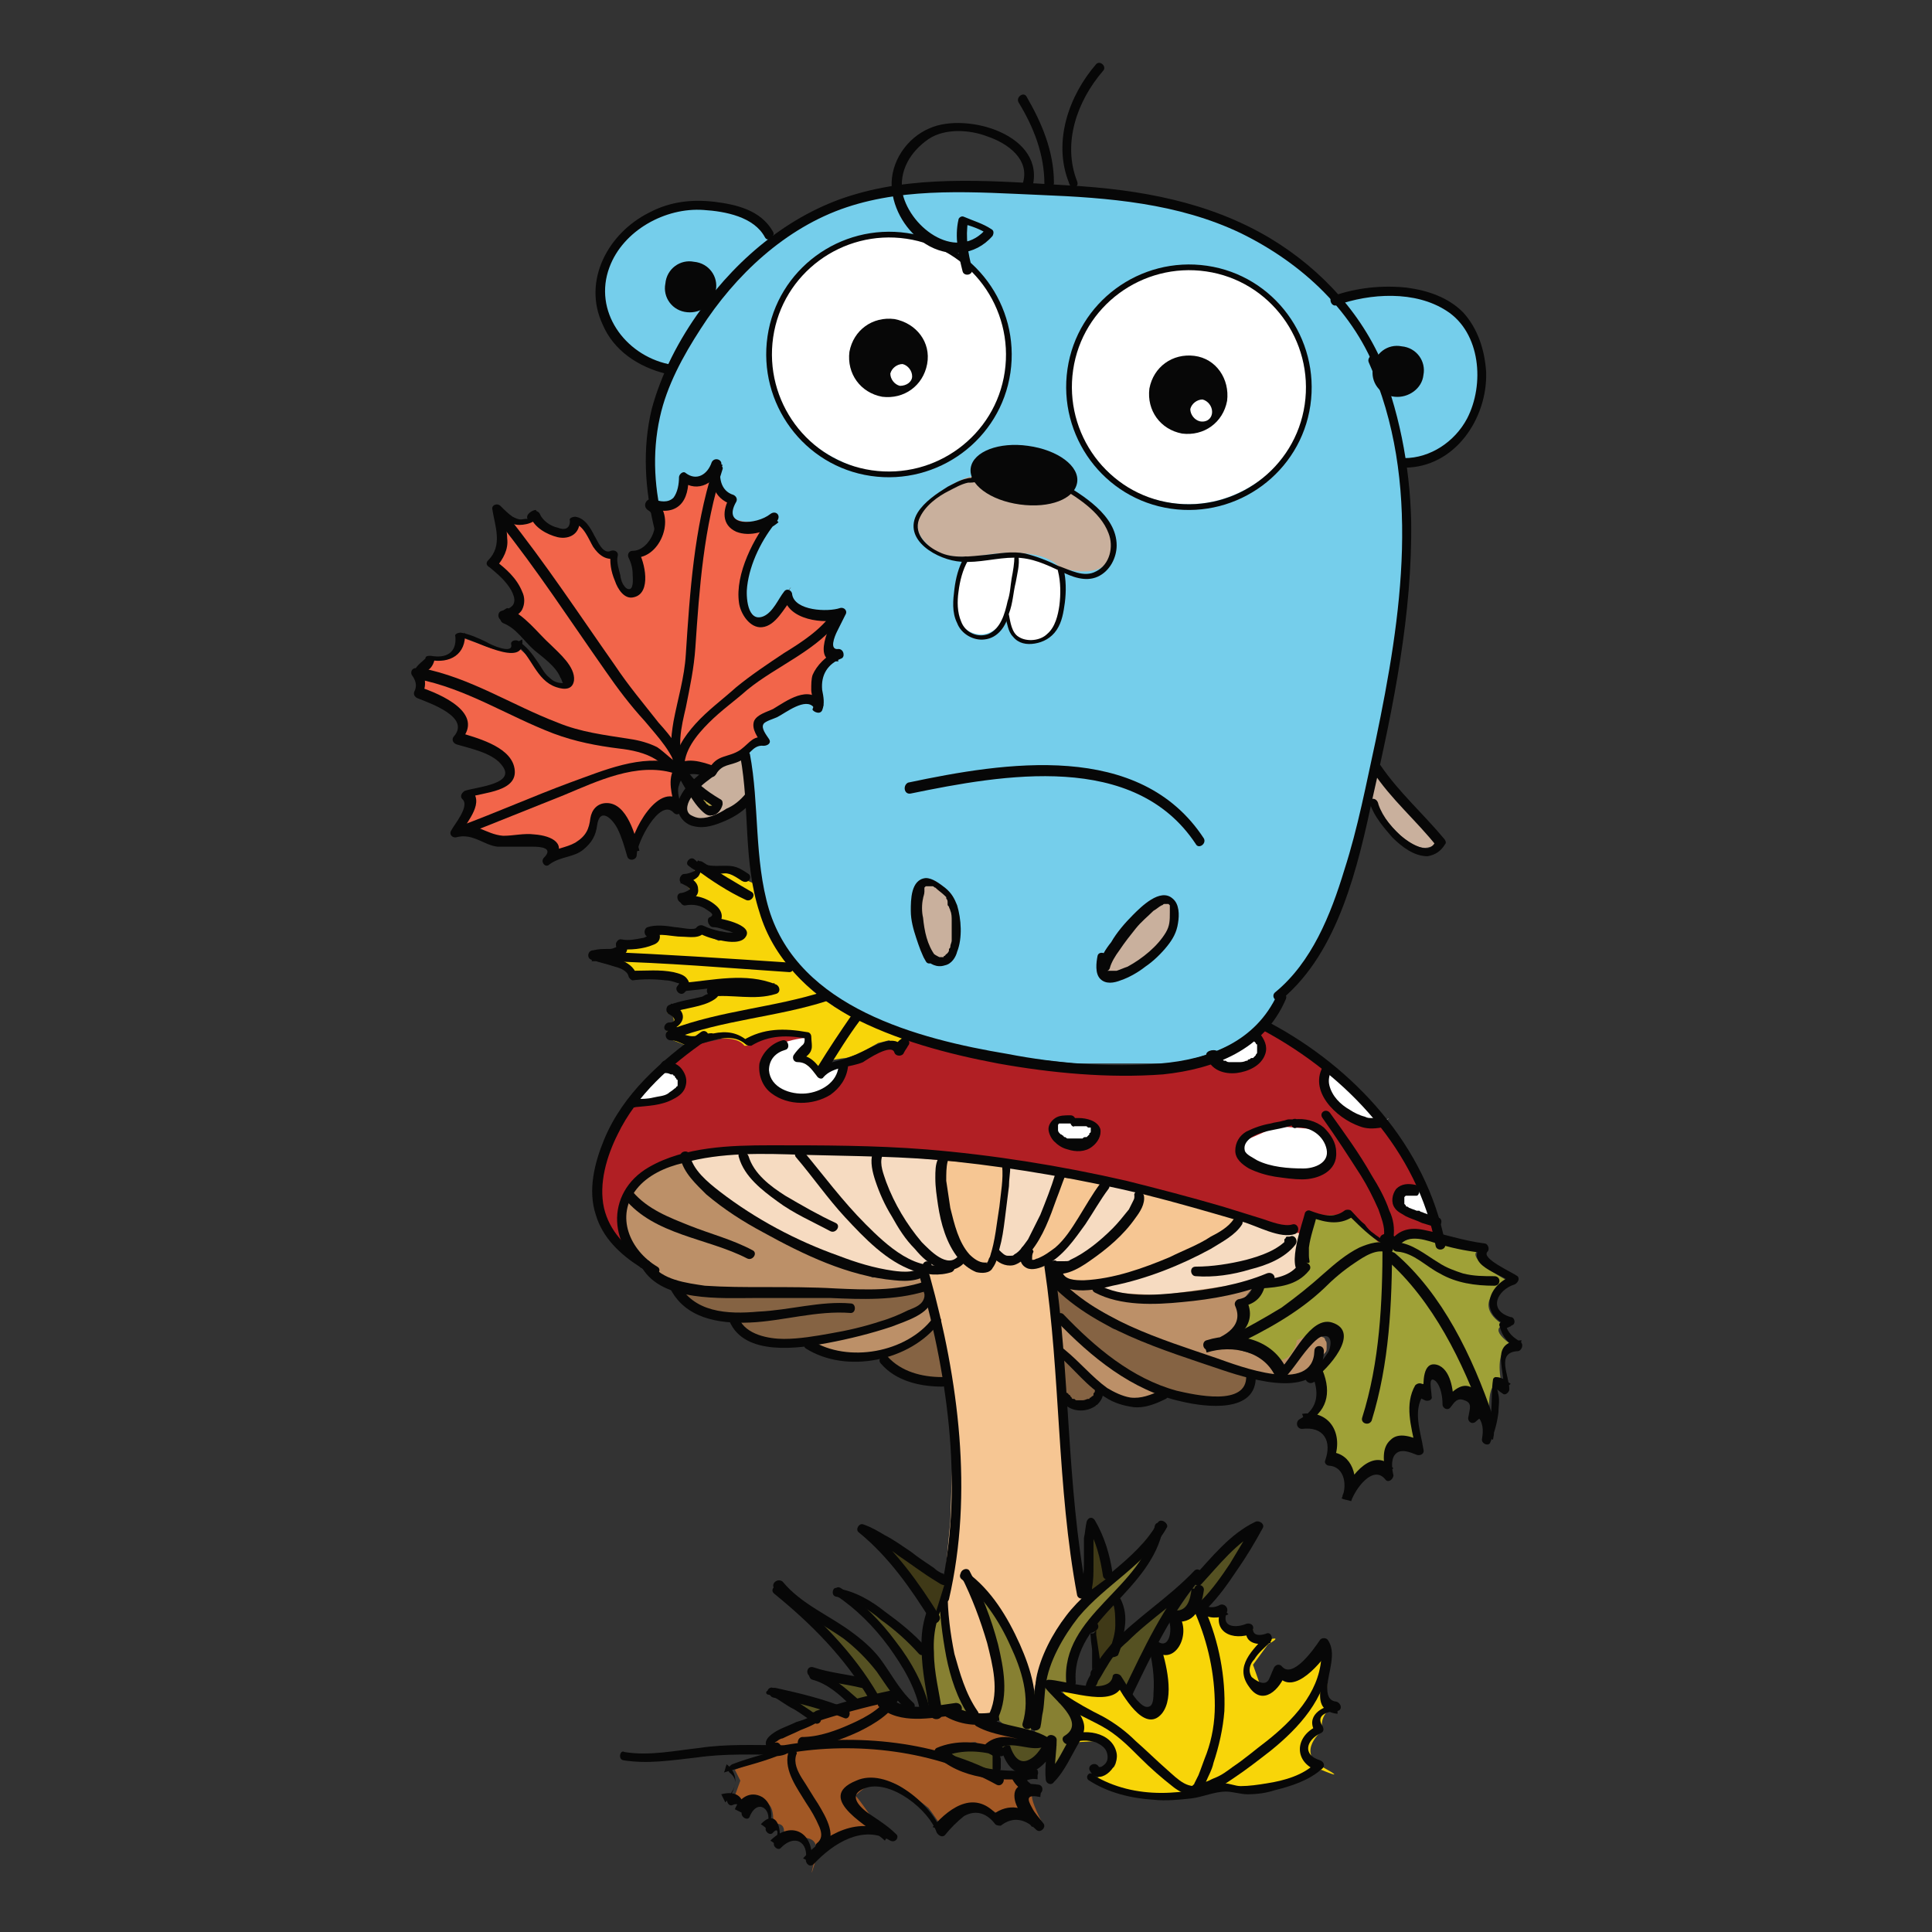 <?xml version="1.0" encoding="utf-8"?>
<!-- Generator: Adobe Illustrator 24.0.1, SVG Export Plug-In . SVG Version: 6.00 Build 0)  -->
<svg version="1.1" id="Layer_1" xmlns="http://www.w3.org/2000/svg" xmlns:xlink="http://www.w3.org/1999/xlink" x="0px" y="0px"
	 viewBox="0 0 141.7 141.7" style="enable-background:new 0 0 141.7 141.7;" xml:space="preserve">
<rect x="0" y="0" width="141.7" height="141.7" fill="#333333" stroke="none"/>
<style type="text/css">
	.st0{fill:#B11F24;}
	.st1{fill:#9FA137;}
	.st2{fill:#F6C693;}
	.st3{fill:#F6DBC1;}
	.st4{fill:#BC9068;}
	.st5{fill:#856343;}
	.st6{fill:#A25825;}
	.st7{fill:#555122;}
	.st8{fill:#878032;}
	.st9{fill:#3F3917;}
	.st10{fill:#F8D509;}
	.st11{fill:#FFFFFF;}
	.st12{fill:#75CEEB;}
	.st13{fill:#C9B09D;}
	.st14{fill:#F2654A;}
	.st15{fill:#C1AD48;}
	.st16{fill:#070707;}
	.st17{fill:none;stroke:#070707;stroke-width:0.42;stroke-miterlimit:10;}
</style>
<path class="st0" d="M51.1,76.6c0,0-7.6,5.3-7.3,10.6c0,0,0,3.2,2.5,5c0,0-2.9-4.6,2.4-6.7c0,0,5.5-1.9,10-0.8l0.7-0.3l14.9,1.1
	c0,0,15.2,2.4,19.5,5h1.8c0,0,0-1.4,0.3-1.3c0.3,0.1,2.3,0.5,2.9-0.1c0.6-0.6,0.1,0.1,0.1,0.1s2,1.9,2.1,2c0.2,0.2,2.1-0.2,2.1-0.2
	l2.3,0.2c0,0-1.3-10.3-12.6-15.9l-2.1,1.4c0,0-5.6,2.8-15.6,1.2l-5.1-1l-3.5-1.2L66.1,77l-0.6-0.4l-2.2,0.7l-2.1,0.9l-0.7,0.4
	l-1.5-1.3l0.5-0.5v-0.8l-1.4-0.2l-2.5,0.4l-0.6,0.2l-1.2-0.4L51.1,76.6z"/>
<path class="st1" d="M110.3,97.2c-2.7-1.7,0.3-3.2,0.3-3.2s-0.1,0-0.1-0.1c-3.4-1.9-2-2.2-2-2.2l-3.8-0.8c-2.4-0.3-3.6,0.2-3.6,0.2
	s-2.1-2-2.4-2c-0.9,0-2.7,0.1-2.7,0.1l-0.6,3.9c-1.7,1.7-2.9-0.1-3.1,1c0,0.1,0,0.1,0,0.2c-0.3,1-1.2,1.5-1.2,1.5
	c0.5,1.3-1.7,2.8-1.7,2.8c3.3-0.8,4.6,2.3,4.6,2.3l1.9-2.4c1.9-2.4,2.1,0.3,2.1,0.3l-1.6,2.2c1.6,0.9-0.7,3-0.7,3
	c2.1-0.3,2,2,1.8,2.8c0,0,0.1,0,0.1,0.1c2,1.2,1.4,2.2,1.4,2.2c1.2-2.2,2.6-1.4,2.6-1.4c0.1-2.6,2.4-1.6,2.4-1.6
	c-0.6-4.5,0.4-4,0.6-3.8c0,0,0-0.1,0-0.1c-0.2-0.6,0.3-1.7,0.3-1.7c1.1-0.6,1.1,1.9,1.2,2.3c0.2-0.2,0.5-0.3,0.8-0.3
	c0.8,0,1.2,0.5,1.3,1.1c0.7-0.8,0.8,1.1,0.8,1.1s0.2-0.9,0.2-1.3c0-2.8,1-1.5,1-1.5c-0.8-3.6,0.9-3.1,0.9-3.1
	C109,97.4,110.3,97.2,110.3,97.2z"/>
<path class="st2" d="M69.1,85.1c0.1,0.1-1,6,3.1,8.2c0,0,1.4-0.4,1.7-7.8L69.1,85.1z"/>
<path class="st2" d="M77.7,93.3c0,0,1.3,4.1,13.4-4l-7.5-1.9c0,0,0.1,1.6-1.9,3.3l-2.3,1.8L77.7,93.3z"/>
<path class="st3" d="M77,92.2c0,0,3.9-5.2,3.9-5.2v-0.3l2.4,0.5l0,1.2l-0.9,1.5l-1.7,1.6l-1.3,1L78.3,93l-0.6,0.3L77,92.2z"/>
<path class="st2" d="M75.3,91.7l1-1.8c0,0,1.3-3.7,1.4-3.6c0.1,0.1,3.7,0.4,3.7,0.4l-2.6,3.8L77,92.2l-1,0.6l-0.5-0.4l-0.2-0.5"/>
<path class="st3" d="M73.9,85.4L73.2,92c0,0,1.4,1.2,2.5-1l1.1-2.1l0.9-2.7L73.9,85.4z"/>
<path class="st3" d="M64.2,84.5c0.2,0.2,5,0.6,5,0.6v3.7l1.5,3.5l-0.5,0.5l-1.5-0.4L66.4,90l-1.5-2.8L64.2,84.5z"/>
<polygon class="st3" points="58.6,84.5 62.7,89.5 66.2,92.4 67.7,93.2 69.4,93.2 67.9,91.8 65.6,88.6 64.4,86.2 64.4,84.7 "/>
<path class="st3" d="M80.4,94.5c0.3,0.1,8.4-3.3,8.4-3.3l2.2-1.9l3.4,1l1.2,0.2l-0.3,2.4l0,0.4L93.8,94l-1.7,0.4l-5.8,0.7h-3.5
	L80.4,94.5z"/>
<path class="st4" d="M96.5,97.7l-1.4,0.6c0,0,0,0,0,0c0,0.3-0.1,0.5-0.3,0.8c-0.3,0.7-1.3,0.9-1.9,0.5c-0.1-0.1-0.2-0.2-0.3-0.3
	l-0.3,0.1l-2.2-0.6l0.7-1.4v-1.6l1.2-1.5l0.9-0.4l-7.8,1.1l-3.6-0.2l-1.2-0.4l-2.6,0c0.3,0.2,5.9,3.5,8.3,4.4
	c0.3,0.1,5.6,1.7,5.6,1.7l2,0.4l1.1,0.2l1.5-0.8l0.3-0.8v-0.4L96.5,97.7z"/>
<path class="st3" d="M50.5,84.8c0.1,0,5.5-0.5,5.5-0.5l2.6,0.2l5.2,6.2l3,2.1l1,0.2L67,93.7l-2.1-0.2l-6.2-2.2l-4.5-2.4l-2.8-2.2
	l-0.9-1.1V84.8z"/>
<path class="st4" d="M48.1,93.6c0,0-5.2-4.1-0.7-7.3l2.6-1.2l0.5-0.3c0,0-0.6,2,8,6.5l5.5,2.4l3.7-0.3l0.2,1l-3.5,0.6l-4.1-0.1
	l-5.3,0l-3.4-0.2l-2.1-0.4L48.1,93.6z"/>
<path class="st5" d="M68.1,95.2l-0.8,1l-2.7,1.1l-4,0.9l-2.7,0.4l-2.6-0.4c0,0-1.7-0.8-1.3-1.5l-1.8,0c0,0-2.5-1.2-2.4-1.7l0.6-0.5
	l11.4,0.4l4.8-0.2l1.3-0.3L68.1,95.2z"/>
<path class="st4" d="M68.7,96.9l-2.1,1.9l-2.2,0.7l-2.6,0l-2.4-0.9l6.7-2c0,0,2.2-1.3,2.1-1.2C68,95.5,68.7,96.9,68.7,96.9z"/>
<path class="st5" d="M68.8,97.5c0,0.1,0.7,3.9,0.7,3.9s-3.4,0.1-4.7-1.6l0-0.5l3-1.5l0.9-0.7L68.8,97.5z"/>
<path class="st5" d="M77.8,94.5c0,0,3.7,3.1,4,3c0.3-0.2,6.4,2.2,6.4,2.2l3.6,1.3c0,0,0.5,3.4-6.3,1.2l-4.8-2.7l-2.9-2.7l-0.3,0
	l-0.3-2.3L77.8,94.5z"/>
<polygon class="st5" points="77.8,102.6 77.7,99.5 80.7,102.1 80.4,103.1 79.4,103.1 "/>
<polygon class="st4" points="77.7,96.9 82.4,100.6 85.4,102.1 84.3,102.8 82.3,102.7 79.9,101.4 77.7,99.5 "/>
<path class="st2" d="M68.1,93.3l2-0.5l0.5-0.5c0,0,1.7,1.4,2.5,0.1c0,0,1.3,0.1,1.7-0.3c0,0,0.9,0.9,1.8,0.3l0.3,0.5l1.2,12.1
	l1.3,12.1v0.7c0,0-3.1,2.5-3.6,6.6c0,0-2.5-7.3-4.8-8c0,0,3.4,7.1,1.7,9.6l-1.3-0.1c0,0-1.9-3.1-1.7-3.2s-0.5-4.2-0.5-4.2l0-1.7
	l0.5-5.2l0.2-6l-0.6-4.8L68.1,93.3z"/>
<path class="st6" d="M57,128.6l-3.1,1.2l0.4,0.8l-0.4,1.1l0.9,0.8c0,0,2.1-1.4,1.9,1.3c0,0,1.3-0.4,0.6,1.4c0,0,3.1-1.4,2.5,1
	c-0.6,2.4,0,0.3,0,0.3s3.3-3.4,5.5-2l-1.3-1.1c0,0-1.3-1.9-1.3-1.7s1.6-2.1,3.7-0.4c0,0,1.6,1.2,1.7,1.3c0.1,0.1,1.2,1.7,1.2,1.7
	s2.3-3.3,4.3-0.8c0,0,1.5-1.2,2.8,0.1c0,0-1.2-2.2-0.5-2.2l-0.8-1.1l-1.8-0.3l-1.7-0.2l-2.1-1.4c0,0,1.9-0.8,2.1-0.6
	c0.2,0.2,1.3,0.5,1.3,0.5s0.5-0.4,0.7-0.5c0.1-0.1,1.5,0.2,1.7,0c0.2-0.1,1.8,0,1.8,0l-3.1-1.1l-1.4-0.6c0,0-0.9,0.1-0.9-0.1
	s-1.1-0.5-1.1-0.5l0.1-0.3c0,0-2.4,0.4-2.4,0.3s-1.3,0.4-1.5,0.1c-0.1-0.3-1.2-0.7-1.2-0.7l-0.7-0.7l-2.2,0.8l-1,0.5l-1.9,0.6
	l-2.2,1.1l-0.8,0.4L57,128.6z"/>
<path class="st7" d="M76.7,128.7c0,0-0.6,0.6-1.1,1c-0.4,0.5-1.3-0.5-1.3-0.5l-0.5-0.9c0,0-0.8-0.5-0.5-0.6c0.3,0,1.5-0.2,1.5-0.2
	l1.7,0.2H77L76.7,128.7z"/>
<polyline class="st7" points="69.5,128.4 71.8,127.9 72.8,128.3 73.3,129.3 73.1,130.3 70.5,129.1 69.4,128.6 "/>
<polygon class="st7" points="59.8,126.1 57.4,124.2 61.2,125.3 59.8,126.3 "/>
<polygon class="st7" points="59.8,122.7 62.7,124.8 64.2,124.6 63.3,123.4 "/>
<path class="st7" d="M59.4,118.3l3.5,2.2c0,0,2.4,3,2.7,3.3c0.2,0.3,0.9,1.1,0.9,1.1l-1.3-0.4l-1.1,0.1l-2.5-3.4L59.4,118.3z"/>
<path class="st7" d="M62.3,117.3c0.2,0.1,2.6,2.5,2.6,2.5l2.1,2.7l0.6,2.1l0.2,1l0.8-0.3l-0.6-4.2l-1.8-1.8l-2.6-1.6L62.3,117.3z"/>
<path class="st8" d="M69.4,117.2c0,0,0.1,2.8,0.2,3c0.1,0.2,1,3.4,1,3.7c0,0.3,0.8,1.7,0.8,1.7h-2.6l-0.7-4.4l0.3-2.4L69.4,117.2z"
	/>
<polygon class="st7" points="64,112.5 66.7,116.3 68.2,118.7 69.4,116.6 69.4,115.8 67.8,114.9 64.9,113 "/>
<polygon class="st8" points="71.6,117 72.8,120.5 73.3,123.7 72.8,125.8 73.9,126.7 75.6,127 75.9,124.2 74.5,120.7 73.1,118.1 "/>
<path class="st8" d="M75.9,127.4l0.1-3.7l1.4-3.6l1.8-2.5l1.7-1.4l1.7-1.5l1.9-2.3l-0.2,1.6l-0.9,1.3l-1.8,2.2c0,0-3.3,2.3-3,6.1
	c0,0-1.7-0.2-1.6-0.2s1.2,1.2,1.4,1.3c0.1,0.1,0.6,1.2,0.6,1.2l0.1,1l-0.1,0.5c0,0-0.5,0.8-0.6,1s-0.5,1-0.7,1.2
	c-0.2,0.2-0.6,0.7-0.6,0.7l0.1-2.5L75.9,127.4z"/>
<polygon class="st7" points="80.1,111.8 79.6,117.3 81.4,115.8 "/>
<polyline class="st9" points="80.2,119.3 80.6,122 82.2,120.6 82.2,117.3 81.8,117 80.1,119.5 "/>
<polygon class="st7" points="79.7,124 81.6,121.3 84.5,118.5 86.9,116.6 87.8,115.9 84.8,120.1 82.8,124.2 82,123.5 81.3,124 "/>
<polygon class="st7" points="91.9,112.1 90.1,115.6 88.2,118 86.9,118.7 86,118.6 87.1,117 89.1,114.4 "/>
<path class="st10" d="M77.7,123.8c0,0,4.1,1.2,4.3-0.3l1.8,2c0,0,1.8,0.7,1.4-1.8l-0.4-2.5l1-0.2l0.3-1.5v-0.9c0,0,1.4,0.5,1.7-1.3
	c0,0,0.7,1.5,1.8,1c0,0,0.6,2.2,2.3,1.2c0,0-0.4,1.2,1,0.8c1.4-0.4,0.1,0.3,0.1,0.3l-1.1,1.5l0.6,1.7c0,0,0.4,0.9,1.6-1.1
	c0,0,1.4,1,3.1-1.6l0.2,1l-0.1,2.2l0.5,0.9c0,0-1.1,0.5-0.8,1.7c0,0-2,1.6,0,2.7c2,1.1-0.1,0.2-0.1,0.2l-2.2,1l-1.7,0.6l-1.7,0.1
	l-1.6-0.5l-1.5,0.5c0,0-3.3,0.3-3.5,0.3c-0.1-0.1-2.3-0.4-2.3-0.4l-2.1-0.9l1.4-0.9c0,0,0.9-1.2-1.4-1.9l-1.6,0.1l0.7-1.2l-0.8-1.7
	L77.7,123.8z"/>
<path class="st11" d="M49,78.3c0,0,2.1,0.7,0.4,2l-1.9,0.6h-1.2L49,78.3z"/>
<path class="st11" d="M59.2,76.1c0,0-3.4,0.3-3.1,1.9c0.3,1.6,0,0.1,0,0.1s-0.2,2.3,3,2.5c0,0,2.6-0.2,2.7-2.3v-0.3
	c0,0-1,0.3-1.2,0.4s-1.9-0.8-1.9-0.8l0.6-0.7V76.1z"/>
<path class="st11" d="M78.5,82.1c0,0-2.6,0.2-0.6,1.6c0,0,2.3,1.1,2.5-0.7l-0.5-0.7l-0.6-0.1L78.5,82.1z"/>
<path class="st11" d="M89.1,77.6c0.1,0.2,0.6,1.5,2.8,0.4c0,0,1-0.5,0.3-1.9L89.1,77.6z"/>
<path class="st11" d="M91.2,83.7l2.5-1.1c0,0,2.4,0.2,2.5,0.2c0.1,0,2.9,1.6,0.8,3l-1.8,0.4l-2.2-0.3l-1.8-0.8
	C91.3,85.1,90.5,83.9,91.2,83.7z"/>
<path class="st11" d="M97.3,78.5c0,0-0.5,2.1,1.2,3.1c0,0,1.6,1.2,2.8,0.7c1.2-0.6,0.1,0,0.1,0L97.3,78.5z"/>
<path class="st11" d="M104.3,87.1c0,0-2.3-0.4-1.6,1c0.6,1.4,0,0.2,0,0.2s1.9,1.2,2.7,1.3l-1-2.2L104.3,87.1z"/>
<g>
	<g>
		<path class="st4" d="M97.3,98.8c0-0.1,0-0.1,0-0.2c0,0,0,0,0,0c0-0.1,0-0.2-0.1-0.3c0-0.1-0.1-0.2-0.1-0.2
			C97,98.1,96.9,98,96.9,98c-0.1,0-0.2-0.1-0.3-0.1c-0.1,0-0.1,0-0.2,0c-0.1,0-0.2,0.1-0.3,0.2c0,0-0.1,0.1-0.1,0.1
			c-0.1,0.1-0.1,0.2-0.1,0.4c0,0.1,0,0.1,0,0.2c0,0,0,0,0,0c0,0.1,0,0.2,0.1,0.3c0,0.1,0.1,0.2,0.1,0.2c0.1,0.1,0.1,0.1,0.2,0.1
			c0.1,0,0.2,0.1,0.3,0.1c0.1,0,0.1,0,0.2,0c0.1,0,0.2-0.1,0.3-0.2c0,0,0.1-0.1,0.1-0.1C97.3,99.1,97.3,99,97.3,98.8L97.3,98.8z"/>
	</g>
</g>
<path class="st12" d="M49.3,26.9c0,0-7.3-1.3-4.7-8c0,0,2.3-4.8,8.3-3.8c0,0,3.6,0.9,3.9,2.4c0,0,4.8-3.1,9-3.6
	c0.3,0,10.2-0.1,10.2-0.1l4.8,0.3c0,0,11,0.5,17.3,7.8c0,0,6.1-2.2,9.4,1.6c0,0,2.9,4.2-0.6,8.6c0,0-2.9,2.3-4.2,1.7l0.3,7.9
	c0,0-1.3,12.1-2.2,14.3l-2,7.7c0,0-2.7,7.9-4.9,9.1c0,0-1,4.1-8.1,5.2c0,0-7.1,0-7,0c0.1,0-6.8-0.7-6.8-0.7s-12.9-2.7-15.3-9
	c0,0-1.3,0.3-1.7-9.1c0,0-0.3-4.4-0.3-4.3c0,0.1,0.6-0.5,0.6-0.5H56c0,0-0.2-1-0.4-1c-0.1-0.1,0.1-0.6,0.1-0.6l2.8-1.4
	c0,0,1.1,0,1.3,0.3l0.1-1.2L60,49l1.4-1.2c0,0-1.5-0.4,0.3-2.8l-2.6-0.1c0,0-1.7-0.9-1.3-1.5c0.4-0.6,0.1-0.2,0.1-0.2s-2.7,4-3,1.6
	c0-0.2-1.5-0.8,1.7-6.8c0,0-3.9,1.6-2.8-1.5c0,0-1.5-0.3-1.2-2.1c0-0.1,0-0.2,0.1-0.2c0,0-1.2,1.7-2.4,0.7c0,0,0,2.6-2.4,2l0.2-0.5
	c0,0-0.7-3.2,0.8-7.9L49.3,26.9z"/>
<path class="st11" d="M58,30.8c0,0-4.7-6.4,2.1-12c0,0,7.2-5,12.3,2.1c0,0,3.1,3.4,0.4,9.4c0,0-2.2,5.2-9.4,4.2
	C63.4,34.5,59.5,33.4,58,30.8z"/>
<path class="st11" d="M78.6,30.1c0,0-1.8-5.5,4-9.4c0,0,6.1-3,10.8,1.3c0,0,5.1,6,0.6,11.8c0,0-4.2,5.2-10.8,2.3
	C83.2,36.1,79.2,33.8,78.6,30.1z"/>
<path class="st13" d="M71.6,35c0,0-0.3-0.5-3,1.3c0,0-2.5,1.9-0.6,3.6c0,0,0.8,1.4,4.3,0.8c0,0,4-0.7,5.4,0.9c0,0,3.9,1.4,3.9-1.7
	c0,0,1.1-1-3.3-4.2L71.6,35z"/>
<path class="st11" d="M70.6,41.5c0,0-1.4,4.2,0.7,4.9c0,0,1.5,0.7,2.4-1.2h0.2c0,0,0.2,2.1,2,1.8c0,0,2.2-0.2,2-3.4l-0.2-1.9
	l-1.9-0.9c0,0-1.8-0.4-3-0.1l-2,0.2L70.6,41.5z"/>
<path class="st14" d="M61.1,46l0.5-1.2c-2.1,1-3.8-1.1-3.8-1.1c-1.3,2.1-2.2,1.7-2.2,1.7c-1.9-1.1-0.6-4.1-0.6-4.1l1.6-3.3
	c-4.2,1.1-2.8-1.5-2.8-1.5c-1.5-0.5-1.1-2.1-1.1-2.1c-1.6,1.4-2.3,0.6-2.4,0.4c0,0,0,0,0,0c0,0,0,0,0,0c0.1,2.4-2.2,2.2-2.2,2.2
	c1.3,3-1.6,3.6-1.6,3.6l0.3,0.9c0.7,2.7-0.9,1.8-0.9,1.8l-0.6-1.2L45,40.6c-0.3,0.3-1.2-0.6-1.2-0.6l-0.9-1.5l-0.6-0.4c0,0,0,0,0,0
	h-0.1c0,0,0,0-0.1,0c-0.3,2-2.9-0.2-2.9-0.2c-0.9,0.9-2.5-0.5-2.7-0.4c0,0,0,0,0,0c0,0.1,0,0.1,0,0.2c0.7,2.5-0.3,3.5-0.3,3.5
	c3.4,3.9,0.8,4,0.8,4l-0.1,0c-0.1,0,2.7,1.9,2.7,1.9l1.7,2.2c0.7,2-1.3,0.4-1.3,0.4l-1.2-1.5l-1-0.9c0.1,1.1-2.7-0.1-2.7-0.1
	l-1.4-0.5c0,0.1,0,0.1,0,0.2c-0.2,1.7-2.3,1.4-2.3,1.4l-0.8,1v1.4l2.6,1.5c1.3,0.8,0.2,2,0.2,2c3,0.8,3.9,2.5,3.9,2.5
	c0.3,1.2-3.1,1.6-3.1,1.6c0.9,0.7-0.7,2.6-0.7,2.6h1l1.6,0.8l1.4,0l2,0c1.3,0.1,1,1.1,1,1.1l2.2-0.9l0.7-0.9c0.3-2.9,2-1.2,2-1.2
	l1.1,2.3c1.8-4.7,3.2-2.9,3.2-2.9c-1.1-3.7,1.4-2.9,1.4-2.9l0.9,0.3l0.2-0.4l0.9-0.3l0.9-0.4c0,0,0.6-0.3,0.7-0.5
	c0.1-0.2,0.6-0.5,0.6-0.5l0.8-0.1c-1-1.4-0.3-1.5-0.3-1.5l2.2-1.1c1.2-1.1,1.9,0,1.9,0h0.4c0-0.1,0-0.2-0.1-0.3
	c-0.4-1.8,0.2-2.8,0.2-2.8l1.1-0.8L60.7,47L61.1,46z"/>
<path class="st13" d="M51.6,60.1c0,0,1.8-0.1,3.3-1.8l-0.4-3.1l-1.1,0.6L52.6,56l-0.5,0.7l-0.5,0.1l-0.8,0.8c0,0-0.7,0.8-0.7,0.9
	c0,0.1-0.2,0.5-0.2,0.6c0.1,0.1,0.5,0.8,0.5,0.8L51.6,60.1z"/>
<polygon class="st15" points="50,56.6 51.3,58.7 52.1,59.3 52.6,58.8 "/>
<path class="st10" d="M55.3,64.8l-1.6-0.7c0,0-0.7-0.1-0.9-0.1c-0.2,0-1.2,0-1.2,0l-0.6-0.3c0,0-0.2,0.7-0.9,1.1
	c0,0,1.1,0.5,0.2,1.2c0,0,2.9,0.8,2,1.6L52,67.8c0,0,2.6,0.4,2.2,0.7l-0.3,0.3L52.7,69l-1.5-0.7l-0.3,0.2l-3-0.1v0.3L47.8,69
	l-2.4,0.5v0.4l-1,0.4l1.6,0.8l0.5,0.5l2.7,0c0,0,1,0.3,0.7,0.9c-0.3,0.6,0.1,0,0.1,0l4.8-0.5c0,0,2.3,0.5,1.9,0.7l-1.7,0.3h-2.8
	l-0.5,0.4c0,0-2.4,0.8-2.8,0.9c0.3,0,1,0.5,0,1.4l0.2,0.5l1.3,0.5c0,0,3.3-1.2,4.2,0c0,0,0,0,0,0c0.1,0,0.1,0,0.2,0
	c0.5-0.3,2.1-1.2,4.3-0.6v0.8c0,0-0.9,0.4-0.7,0.6c0.2,0.2,1.2,0.9,1.2,0.9l0.3,0.5l2.9-4.1C62.8,74.6,56.3,72.2,55.3,64.8z"/>
<path class="st10" d="M66.6,75.7l-0.6,1l-0.8-0.4l-0.8,0.2L63,77.3c0,0-0.9,0.3-1,0.3c-0.1,0-1.5,0.2-1.4,0.3c0,0.1,2.5-3.7,2.5-3.7
	L66.6,75.7z"/>
<path class="st13" d="M67.8,64.5c0,0-1,0.9-0.2,4.1c0,0,0.3,1.9,1.8,1.6c0,0,1.3-1.4,0.4-4.2C69.8,66.1,68.9,64.4,67.8,64.5z"/>
<path class="st13" d="M81.1,70.5c0.1-0.1,2.4-4.5,4.6-4.6c0,0,1.4,1.9-1.3,4.1c0,0-1.2,1.2-2.9,1.5C81.6,71.5,80.4,71.2,81.1,70.5z"
	/>
<path class="st13" d="M100.3,58.4c0.3,0,3,5,5,3.5c0,0,0.5-0.3-0.8-1.7l-3.5-4.1L100.3,58.4z"/>
<g>
	<g>
		<path class="st16" d="M54.3,55.5c0.7,3.8,0.2,7.7,1.4,11.4c1,3.4,3.6,5.9,6.6,7.6c3.4,1.8,7.2,2.8,10.9,3.5
			c3.9,0.7,8.1,1.1,12.1,0.8c3.8-0.4,7.4-1.8,9-5.5c0.2-0.4-0.4-0.8-0.6-0.4c-1.6,3.5-5,4.8-8.6,5.1c-3.7,0.3-7.6,0-11.2-0.7
			c-6.6-1.1-15.3-3.4-17.5-10.6c-1.1-3.7-0.7-7.7-1.4-11.4C54.8,54.9,54.2,55.1,54.3,55.5L54.3,55.5z"/>
	</g>
</g>
<g>
	<g>
		<path class="st16" d="M101.7,27.4c-1.6-4.2-4.7-7.6-8.5-9.9c-4.5-2.7-9.6-3.6-14.8-3.9c-5.1-0.3-10.6-0.8-15.5,0.6
			c-4.7,1.3-8.7,4.6-11.5,8.5c-1.6,2.2-2.9,4.7-3.6,7.3c-0.7,2.9-0.5,5.9,0.2,8.8c0.1,0.4,0.8,0.3,0.7-0.2c-0.7-2.6-0.9-5.3-0.3-8
			c0.5-2.3,1.7-4.5,3-6.5c2.5-3.9,6.2-7.4,10.7-8.9c4.5-1.5,9.5-1.1,14.2-0.9c5,0.2,10.1,0.6,14.7,2.8c4.5,2.2,8.4,5.8,10.1,10.6
			C101.2,28,101.9,27.8,101.7,27.4L101.7,27.4z"/>
	</g>
</g>
<g>
	<g>
		<path class="st16" d="M49,26.7c-3.2-0.7-5.5-3.9-4.3-7.1c1-2.7,4.1-4.4,6.9-4.2c1.6,0.1,3.7,0.5,4.5,2c0.2,0.4,0.8,0,0.6-0.4
			c-0.9-1.6-2.7-2-4.3-2.2c-1.7-0.2-3.3,0-4.8,0.8c-3,1.5-4.9,5-3.4,8.2c0.8,1.9,2.6,3.1,4.6,3.6C49.3,27.5,49.5,26.8,49,26.7
			L49,26.7z"/>
	</g>
</g>
<g>
	<g>
		<path class="st16" d="M98,22.4c2.5-0.9,5.8-1.1,8.1,0.4c2.5,1.6,2.8,5.4,1.5,7.9c-0.9,1.7-2.7,2.9-4.6,2.9c-0.5,0-0.5,0.7,0,0.7
			c3.7,0,6.1-3.6,6-7c-0.1-1.6-0.6-3.2-1.7-4.4c-1.1-1.1-2.6-1.6-4.1-1.8c-1.8-0.2-3.7,0-5.4,0.6C97.4,21.8,97.6,22.5,98,22.4
			L98,22.4z"/>
	</g>
</g>
<g>
	<g>
		<path class="st16" d="M71.5,35.3c0,0,0.3,0,0.2,0c0-0.1,0-0.2,0-0.3c-0.2,0.1-0.5,0-0.8,0.1c-0.5,0.1-1,0.4-1.4,0.6
			c-0.8,0.5-1.7,1.1-2.2,1.9c-1.2,2,1.5,3.5,3.2,3.6c1.3,0.1,2.6-0.3,3.9-0.3c1.3,0,2.3,0.5,3.4,1c0.8,0.4,1.8,0.8,2.7,0.4
			c0.9-0.4,1.4-1.4,1.4-2.3c0-2.2-2.5-3.7-4.2-4.7c-0.2-0.1-0.4,0.2-0.2,0.3c1.4,0.8,3.2,1.9,3.8,3.5c0.4,1,0.1,2.3-0.9,2.8
			c-0.9,0.5-1.9-0.1-2.8-0.4c-0.8-0.4-1.6-0.7-2.4-0.9c-1-0.2-1.9,0-2.9,0.1c-1.1,0.1-2.4,0.3-3.4-0.2c-0.9-0.4-1.9-1.3-1.5-2.4
			c0.4-1,1.4-1.7,2.2-2.1c0.4-0.2,0.9-0.5,1.4-0.6c0.2,0,0.5,0,0.7-0.1c0.1-0.1,0.2-0.2,0-0.3c-0.1-0.1-0.3,0-0.4,0
			C71.2,34.9,71.2,35.3,71.5,35.3L71.5,35.3z"/>
	</g>
</g>
<g>
	<g>
		<path class="st16" d="M77.6,41.9c0.2,0.8,0.2,1.7,0.1,2.5c-0.1,0.7-0.3,1.6-0.9,2.1c-0.5,0.5-1.5,0.6-2.1,0.2
			c-0.5-0.3-0.6-1.1-0.7-1.6c-0.1-0.2-0.4-0.1-0.3,0.1c0.2,0.5,0.2,1.1,0.6,1.5c0.4,0.5,1,0.6,1.6,0.5c0.6-0.1,1.2-0.4,1.6-1
			c0.4-0.6,0.5-1.3,0.6-2c0.1-0.8,0.1-1.7-0.1-2.5C77.9,41.6,77.5,41.7,77.6,41.9L77.6,41.9z"/>
	</g>
</g>
<path class="st17" d="M95.9,29.7c0.7-4.8-2.6-9.3-7.4-10c-4.8-0.7-9.3,2.6-10,7.4c-0.7,4.8,2.6,9.3,7.4,10
	C90.7,37.8,95.2,34.5,95.9,29.7z"/>
<path class="st17" d="M73.9,27.3c0.7-4.8-2.6-9.3-7.4-10c-4.8-0.7-9.3,2.6-10,7.4c-0.7,4.8,2.6,9.3,7.4,10
	C68.7,35.4,73.2,32.1,73.9,27.3z"/>
<path class="st16" d="M104.4,27.5c0.2-1-0.5-2-1.6-2.1c-1-0.2-2,0.5-2.1,1.6c-0.2,1,0.5,2,1.6,2.1C103.3,29.2,104.3,28.5,104.4,27.5
	z"/>
<path class="st16" d="M52.5,21.3c0.2-1-0.5-2-1.6-2.1c-1-0.2-2,0.5-2.1,1.6c-0.2,1,0.5,2,1.6,2.1C51.4,23,52.4,22.3,52.5,21.3z"/>
<path class="st16" d="M79,35.4c0.2-1.2-1.4-2.4-3.6-2.7c-2.1-0.3-4,0.4-4.2,1.6c-0.2,1.2,1.4,2.4,3.6,2.7C77,37.3,78.8,36.6,79,35.4
	z"/>
<path class="st16" d="M87.6,26.1c-1.6-0.2-3,0.8-3.3,2.4c-0.2,1.6,0.8,3,2.4,3.3c1.6,0.2,3-0.8,3.3-2.4
	C90.2,27.8,89.2,26.3,87.6,26.1z M88,30.9c-0.4-0.1-0.7-0.5-0.7-0.9c0.1-0.4,0.5-0.7,0.9-0.7c0.4,0.1,0.7,0.5,0.7,0.9
	C88.9,30.7,88.5,31,88,30.9z"/>
<path class="st16" d="M65.6,23.4c-1.6-0.2-3,0.8-3.3,2.4c-0.2,1.6,0.8,3,2.4,3.3c1.6,0.2,3-0.8,3.3-2.4
	C68.3,25.1,67.2,23.7,65.6,23.4z M66,28.3c-0.4-0.1-0.7-0.5-0.7-0.9c0.1-0.4,0.5-0.7,0.9-0.7c0.4,0.1,0.7,0.5,0.7,0.9
	C66.9,28,66.5,28.3,66,28.3z"/>
<g>
	<g>
		<path class="st16" d="M74.4,40.8c0,0.5-0.1,1.1-0.2,1.6c-0.1,0.6-0.1,1.1-0.3,1.7c-0.2,0.9-0.5,2-1.4,2.4c-0.8,0.3-1.7-0.1-2-0.9
			c-0.3-0.7-0.3-1.5-0.2-2.2c0.1-0.8,0.3-1.6,0.7-2.3c0.1-0.2-0.2-0.4-0.3-0.2c-0.4,0.7-0.6,1.5-0.7,2.3c-0.1,0.8-0.2,1.7,0.2,2.5
			c0.3,0.8,1.2,1.3,2,1.2c1-0.1,1.6-1,1.8-1.9c0.3-0.8,0.3-1.5,0.5-2.3c0.1-0.6,0.3-1.3,0.2-1.9C74.7,40.6,74.4,40.6,74.4,40.8
			L74.4,40.8z"/>
	</g>
</g>
<g>
	<g>
		<path class="st16" d="M100.4,26.6c3.9,8.7,2.4,18.6,0.5,27.7c-0.7,3.2-1.3,6.4-2.3,9.5c-1,3.3-2.4,6.8-5.1,9
			c-0.3,0.3,0.1,0.8,0.5,0.5c4.2-3.5,5.6-9.8,6.7-14.9c1.5-6.6,2.9-13.4,2.8-20.2c-0.1-4.1-0.9-8.2-2.5-12
			C100.8,25.8,100.2,26.2,100.4,26.6L100.4,26.6z"/>
	</g>
</g>
<g>
	<g>
		<path class="st16" d="M66.8,58.2c6.8-1.4,16.4-3.1,20.9,3.7c0.2,0.4,0.8,0,0.6-0.4c-4.7-7.2-14.6-5.6-21.7-4.1
			C66.2,57.6,66.3,58.3,66.8,58.2L66.8,58.2z"/>
	</g>
</g>
<g>
	<g>
		<path class="st16" d="M52,56.2c-0.5,0.4-0.9,0.8-1.4,1.2c-0.4,0.5-0.9,1.1-0.9,1.8c0,0.7,0.6,1.3,1.2,1.4c0.8,0.2,1.6-0.1,2.3-0.4
			c0.7-0.3,1.5-0.8,2-1.5c0.1-0.1,0.1-0.4,0-0.5c-0.1-0.1-0.4-0.1-0.5,0c-0.4,0.5-0.9,0.9-1.4,1.1C52.7,59.7,52,60,51.4,60
			c-0.3,0-0.5-0.1-0.7-0.2c-0.2-0.1-0.3-0.3-0.3-0.5c0-0.5,0.4-1,0.7-1.3c0.4-0.5,0.9-0.8,1.4-1.2C52.8,56.4,52.3,55.9,52,56.2
			L52,56.2z"/>
	</g>
</g>
<g>
	<g>
		<path class="st16" d="M100.5,59c0.3,0.9,1,1.7,1.6,2.4c0.7,0.7,1.6,1.4,2.6,1.4c0.6-0.1,1-0.4,1.3-0.9c0.1-0.1,0-0.3-0.1-0.4
			c-1.5-1.8-3.3-3.4-4.6-5.3c-0.2-0.4-0.9,0-0.6,0.4c1.3,2,3.2,3.6,4.7,5.5c0-0.1,0-0.3-0.1-0.4c-0.2,0.4-0.5,0.6-0.9,0.5
			c-0.5-0.1-1-0.4-1.4-0.7c-0.8-0.6-1.6-1.6-1.9-2.5C101,58.4,100.3,58.5,100.5,59L100.5,59z"/>
	</g>
</g>
<g>
	<g>
		<path class="st16" d="M68.6,70.1c-0.6-0.8-0.8-1.8-0.9-2.8c-0.1-0.4-0.1-1,0-1.4c0-0.1,0.1-0.3,0.1-0.5c0-0.1,0,0,0-0.1
			c0,0,0-0.1,0-0.1c0,0,0,0,0-0.1c0,0-0.1,0.1,0,0c0,0,0.1-0.1,0.1-0.1c-0.1,0.1,0,0,0,0c0,0-0.1,0,0,0c0,0,0,0,0.1,0c0,0-0.1,0,0,0
			c0,0,0.1,0,0.1,0c-0.1,0,0,0,0.1,0c0,0,0.1,0,0.1,0c-0.1,0,0.1,0,0.1,0c0.1,0,0.1,0.1,0.2,0.1c0.2,0.2,0.5,0.4,0.7,0.6
			c0,0,0,0,0.1,0.1c0.1,0.1,0,0,0,0c0,0,0,0,0,0.1c0.1,0.1,0.1,0.2,0.1,0.3c0,0.1,0,0,0,0.1c0,0.1,0,0.1,0.1,0.2
			c0,0.1,0.1,0.2,0.1,0.3c0.1,0.2,0.1,0.5,0.1,0.7c0,0.5,0,1.1,0,1.5c0,0.1-0.1,0.3-0.1,0.4c0,0.1,0,0.1-0.1,0.2c0,0,0,0,0,0.1
			c0,0.1,0,0,0,0c0,0.1-0.1,0.2-0.2,0.3c0-0.1,0,0-0.1,0.1c0,0-0.1,0.1,0,0c0,0-0.1,0-0.1,0.1c0,0,0.1,0,0,0c0,0,0,0-0.1,0
			c0,0-0.1,0,0,0c0,0-0.1,0-0.1,0c0,0,0,0-0.1,0c0.1,0,0,0,0,0c-0.2-0.1-0.4-0.2-0.6-0.4c-0.3-0.3-0.8,0.2-0.5,0.5
			c0.4,0.4,0.9,0.7,1.5,0.5c0.5-0.1,0.8-0.6,0.9-1c0.4-1,0.3-2.4,0-3.4c-0.2-0.5-0.4-0.9-0.9-1.3c-0.4-0.3-0.9-0.7-1.4-0.7
			c-1.1,0.1-1.1,1.6-1.1,2.4c0,0.7,0.2,1.4,0.4,2c0.2,0.6,0.4,1.2,0.7,1.7c0.1,0.2,0.3,0.2,0.5,0.1C68.7,70.5,68.7,70.3,68.6,70.1
			L68.6,70.1z"/>
	</g>
</g>
<g>
	<g>
		<path class="st16" d="M81.4,71c0.1-0.4,0.4-0.9,0.7-1.3c0.4-0.6,0.8-1.1,1.2-1.6c0.4-0.5,0.9-0.9,1.3-1.3c0.2-0.1,0.4-0.3,0.6-0.4
			c0.1,0,0.1-0.1,0.2-0.1c0,0,0.1,0,0.1,0c0,0,0.1,0,0.1,0c0.1,0,0,0,0,0c0,0,0,0,0.1,0c0,0-0.1,0,0,0c0.1,0,0,0,0,0
			c0.1,0.1,0,0,0.1,0.1c0,0,0,0,0,0c0,0.1,0,0,0,0c0,0,0,0.1,0,0.1c0,0.1,0,0.2,0,0.4c0,0.6,0,1-0.3,1.5c-0.6,1-1.7,1.9-2.8,2.5
			c-0.3,0.1-0.5,0.2-0.8,0.3c-0.1,0-0.1,0-0.2,0c-0.1,0,0.1,0,0,0c0,0-0.1,0-0.1,0c-0.1,0-0.1,0-0.2,0c-0.1,0,0.1,0,0,0
			c0,0-0.1,0-0.1,0c0,0,0,0-0.1,0c0,0,0.1,0,0,0c-0.1,0,0,0,0,0c0,0,0-0.1-0.1-0.1c-0.1-0.2,0-0.5,0.1-0.8c0.1-0.4-0.6-0.6-0.7-0.2
			c-0.1,0.5-0.2,1.3,0.2,1.7c0.4,0.4,1,0.3,1.5,0.1c0.6-0.2,1.3-0.6,1.8-1c0.6-0.4,1.2-1,1.6-1.5c0.4-0.5,0.7-1,0.8-1.7
			c0.1-0.6,0.1-1.4-0.4-1.8c-0.9-0.8-2.3,0.6-2.9,1.2c-0.6,0.6-1.2,1.3-1.6,2c-0.4,0.5-0.8,1.1-0.9,1.8C80.6,71.2,81.3,71.4,81.4,71
			L81.4,71z"/>
	</g>
</g>
<g>
	<g>
		<g>
			<path class="st16" d="M36.9,45.7c1,0.4,1.5,1.3,2.3,2c0.6,0.5,1.6,1.2,1.9,2c0.1,0.1,0.1,0.3,0.2,0.4c-0.4,0-0.7-0.1-1-0.4
				c-0.4-0.3-0.6-0.8-0.9-1.2C39,47.9,38.6,47.4,38,47c-0.2-0.1-0.6,0-0.5,0.3c0.1,0.7-1.5,0-1.8-0.2c-0.6-0.3-1.3-0.6-1.9-0.7
				c-0.2,0-0.5,0.1-0.4,0.3c0.1,1.2-0.7,1.6-1.8,1.4c-0.2,0-0.4,0-0.4,0.2c-0.2,0.2-0.5,0.4-0.7,0.7c-0.3,0-0.4,0.3-0.3,0.5
				c0.3,0.4,0.4,0.8,0.2,1.2c-0.1,0.2,0,0.4,0.2,0.5c1,0.4,3.9,1.4,2.7,2.8c-0.2,0.2-0.1,0.5,0.2,0.6c1,0.3,2.5,0.6,3.2,1.4
				c1.4,1.5-1.7,1.7-2.6,2c-0.2,0.1-0.4,0.4-0.2,0.6c0.6,0.5-0.6,1.9-0.8,2.3c-0.2,0.3,0.1,0.6,0.4,0.5c1.2-0.3,2,0.6,3,0.7
				c0.3,0,0.6,0,1,0c0.5,0,1,0,1.6,0c0.6,0,1.5,0.1,0.8,0.8c-0.3,0.3,0.1,0.8,0.4,0.5c0.8-0.6,1.8-0.5,2.5-1.1c0.6-0.5,0.9-1,1-1.8
				c0.2-1.3,1.1-0.5,1.5,0.3c0.3,0.6,0.5,1.3,0.7,2c0.1,0.4,0.7,0.3,0.7-0.1c0-0.9,1.7-4.2,2.7-3.1c0.3,0.3,0.6,0,0.6-0.3
				c-0.1-0.5-0.4-1.2-0.2-1.7c0.3-1.2,1.4-0.8,2.3-0.6c0.1,0,0.3,0,0.4-0.2c0.5-0.8,1-0.6,1.8-1c0.6-0.3,0.9-1.2,1.7-1.1
				c0.3,0,0.6-0.2,0.4-0.5c-0.2-0.3-0.6-0.8-0.4-1.1c0.1-0.2,0.8-0.4,1-0.5c0.6-0.3,2.1-1.5,2.7-0.7c0.3,0.4,0.9,0,0.6-0.4
				c-1-1.3-2.6-0.1-3.6,0.5c-0.4,0.2-1.2,0.4-1.4,0.9c-0.2,0.6,0.3,1.2,0.6,1.7c0.1-0.2,0.3-0.3,0.4-0.5c-1.1-0.2-1.2,0.3-2,0.9
				c-0.9,0.6-1.7,0.3-2.3,1.4c0.1-0.1,0.3-0.1,0.4-0.2c-0.8-0.3-2.3-0.8-2.9,0.1c-0.6,0.8-0.2,2.1,0,2.9c0.2-0.1,0.4-0.2,0.6-0.3
				c-1.7-1.9-3.9,2.2-3.9,3.6c0.2,0,0.5-0.1,0.7-0.1c-0.3-1.1-0.9-3.5-2.4-3.5c-0.7,0-1.1,0.5-1.2,1.1c-0.1,0.8-0.3,1.3-1.1,1.8
				c-0.7,0.4-1.5,0.4-2.1,0.9c0.1,0.2,0.3,0.4,0.4,0.5c1.2-1.3,0-1.9-1.3-2c-0.8-0.1-1.5,0.1-2.3,0.1c-1.3-0.1-2.1-1.1-3.5-0.7
				c0.1,0.2,0.3,0.3,0.4,0.5c0.5-0.9,1.8-2.3,0.7-3.2c-0.1,0.2-0.1,0.4-0.2,0.6c1.1-0.4,3.9-0.4,3.4-2.3c-0.4-1.5-2.8-2.1-4.1-2.5
				c0.1,0.2,0.1,0.4,0.2,0.6c1.8-2-1.5-3.4-3-3.9c0.1,0.2,0.1,0.3,0.2,0.5c0.3-0.7,0.2-1.3-0.2-2c-0.1,0.2-0.2,0.4-0.3,0.5
				c0.8,0,1.3-0.4,1.4-1.2c-0.1,0.1-0.3,0.2-0.4,0.2c1.5,0.3,2.7-0.4,2.6-2c-0.1,0.1-0.3,0.2-0.4,0.3c0.9,0.1,4.9,2.5,4.6,0.2
				c-0.2,0.1-0.4,0.2-0.5,0.3c1.2,0.9,1.5,2.7,3,3.2c0.6,0.2,1.2,0.2,1.3-0.5c0.1-1-1.1-2-1.7-2.6c-1-0.9-1.9-2.2-3.2-2.7
				C36.7,44.8,36.5,45.5,36.9,45.7L36.9,45.7z"/>
		</g>
	</g>
	<g>
		<g>
			<path class="st16" d="M60.3,52.1c0.2-0.5,0.1-1,0-1.5c-0.1-1.1,0.4-1.9,1.4-2.3c0.3-0.1,0.2-0.7-0.2-0.7
				c-0.7,0.1-0.3-0.9-0.1-1.3c0.2-0.4,0.4-0.8,0.6-1.2c0.2-0.3-0.1-0.6-0.4-0.5c-0.9,0.3-3.3,0.2-3.5-1c0-0.3-0.4-0.5-0.6-0.2
				c-0.4,0.5-0.8,1.5-1.5,1.8c-1.2,0.5-1.3-1.5-1.2-2.2c0.2-1.7,1.1-3.5,2.2-4.8c0.3-0.4-0.1-0.8-0.5-0.5c-1,0.8-3.6,1-2.5-0.9
				c0.1-0.2,0-0.4-0.2-0.5c-1-0.3-1.1-1.4-0.9-2.2c0.1-0.4-0.5-0.6-0.7-0.2c-0.3,0.9-1.1,1.4-1.9,0.8c-0.2-0.2-0.5,0.1-0.5,0.3
				c0,0.5-0.1,1.1-0.4,1.5c-0.4,0.4-1,0.3-1.5,0.1c-0.4-0.1-0.6,0.6-0.2,0.7c0.7,0.2,1.5,0.3,2.1-0.2c0.6-0.5,0.7-1.4,0.7-2.1
				c-0.2,0.1-0.4,0.2-0.5,0.3c1.2,0.9,2.5,0.1,3-1.2c-0.2-0.1-0.4-0.1-0.7-0.2c-0.4,1.2,0,2.7,1.4,3.1c-0.1-0.2-0.1-0.3-0.2-0.5
				c-0.5,0.9-0.6,2,0.5,2.5c1,0.4,2.3,0,3.1-0.7c-0.2-0.2-0.3-0.3-0.5-0.5c-1.3,1.6-2.7,4.3-2.4,6.4c0.1,0.8,0.8,1.9,1.7,1.8
				c1-0.1,1.6-1.4,2.2-2.1c-0.2-0.1-0.4-0.2-0.6-0.2c0.2,1.8,3,2.1,4.3,1.7c-0.1-0.2-0.3-0.3-0.4-0.5c-0.5,0.8-2,3.8,0.1,3.6
				c-0.1-0.2-0.1-0.4-0.2-0.7c-0.7,0.3-1.4,1-1.7,1.7c-0.1,0.3-0.1,0.7-0.1,1.1c0,0.4,0.3,1,0.1,1.4C59.5,52.1,60.1,52.5,60.3,52.1
				L60.3,52.1z"/>
		</g>
	</g>
	<g>
		<g>
			<path class="st16" d="M47.5,37.4c1.2,0.7,0.2,3-1.1,3c-0.3,0-0.4,0.3-0.3,0.5c0.2,0.4,0.3,0.8,0.3,1.2c0,0.2,0.1,1-0.2,1.1
				c-0.4,0.1-0.7-0.7-0.7-1c-0.1-0.4-0.3-1-0.2-1.4c0.1-0.3-0.2-0.5-0.5-0.4c-0.6,0.3-1-0.8-1.2-1.1c-0.3-0.6-0.7-1.3-1.4-1.4
				c-0.2,0-0.5,0.1-0.4,0.3c0,0.6-0.4,0.7-0.9,0.5c-0.5-0.1-1.1-0.5-1.3-1c-0.2-0.4-0.8-0.2-0.7,0.2c0.3,0.8,1.2,1.3,2,1.5
				c0.9,0.2,1.7-0.3,1.6-1.3c-0.1,0.1-0.3,0.2-0.4,0.3c0.7,0.1,1.1,1.2,1.4,1.7c0.4,0.6,1,1.1,1.8,0.8c-0.2-0.1-0.3-0.3-0.5-0.4
				c-0.1,0.7,0,1.4,0.3,2.1c0.2,0.6,0.7,1.4,1.4,1.2c1.3-0.3,0.8-2.6,0.3-3.4c-0.1,0.2-0.2,0.4-0.3,0.5c2,0.1,3.2-3.2,1.4-4.3
				C47.4,36.5,47.1,37.1,47.5,37.4L47.5,37.4z"/>
		</g>
	</g>
	<g>
		<g>
			<path class="st16" d="M38.7,38.1c0-0.1-0.4,0-0.5,0c-0.2,0-0.4-0.1-0.6-0.2c-0.3-0.2-0.6-0.5-0.9-0.8c-0.2-0.2-0.6-0.1-0.6,0.2
				c0.2,1.3,0.8,2.7-0.3,3.8c-0.2,0.2-0.1,0.4,0.1,0.5c0.6,0.5,1.2,1,1.6,1.7c0.1,0.2,0.3,0.6,0.2,0.9c-0.1,0.4-0.6,0.5-0.9,0.6
				c-0.4,0.1-0.3,0.8,0.2,0.7c0.5-0.1,1.1-0.4,1.3-0.8c0.2-0.4,0.2-0.9,0-1.3c-0.4-1-1.2-1.7-2-2.3c0,0.2,0,0.4,0.1,0.5
				c0.5-0.6,0.9-1.3,0.8-2.1c0-0.8-0.3-1.5-0.4-2.3c-0.2,0.1-0.4,0.2-0.6,0.2c0.6,0.5,1.1,1.1,1.9,1.1c0.6,0,1.7-0.3,1.2-1.1
				C39.1,37.4,38.5,37.7,38.7,38.1L38.7,38.1z"/>
		</g>
	</g>
	<g>
		<g>
			<path class="st16" d="M36.6,38.3c2.8,3.5,5.2,7.2,7.8,10.9c0.9,1.3,1.8,2.5,2.9,3.7c0.9,1.1,2.2,2.4,2.4,3.9
				c0.1,0.4,0.7,0.3,0.7-0.2c-0.2-1.4-1.2-2.6-2.1-3.6c-1.1-1.4-2.2-2.7-3.2-4.2c-2.6-3.7-5.1-7.5-7.9-11
				C36.9,37.5,36.4,38,36.6,38.3L36.6,38.3z"/>
		</g>
	</g>
	<g>
		<g>
			<path class="st16" d="M49.7,56.8c0.3,0.6,0.6,1.1,1,1.7c0.2,0.3,0.4,0.6,0.7,0.9c0.2,0.2,0.5,0.5,0.8,0.4c0.4,0,0.7-0.4,0.8-0.8
				c0-0.2,0-0.3-0.2-0.4c-1-0.6-1.8-1.2-2.5-2.2c-0.1-0.2-0.3-0.2-0.5-0.1C49.6,56.4,49.6,56.6,49.7,56.8c0.4,0.5,0.8,1,1.3,1.4
				c0.5,0.4,1,0.7,1.5,1.1c-0.1-0.1-0.1-0.3-0.2-0.4c0,0.1,0,0.2-0.1,0.2c0,0,0-0.1,0,0c0,0,0,0,0,0c0,0,0,0,0,0c0,0.1,0,0,0,0
				c0,0,0,0,0,0c0,0,0.1-0.1,0,0c0,0,0,0,0,0c0,0,0.1,0,0,0c-0.1,0,0.1,0,0,0c-0.1,0,0.1,0,0,0c0,0,0,0-0.1,0c0,0,0.1,0,0,0
				c0,0,0,0,0,0c0,0-0.1,0-0.1,0c0,0,0,0,0,0c-0.1,0,0,0,0,0c0,0-0.1-0.1-0.1-0.1c-0.1,0-0.1-0.1-0.2-0.2c-0.1-0.1-0.1-0.1-0.1-0.2
				c0,0,0-0.1-0.1-0.1c0,0,0,0,0-0.1c0-0.1,0,0.1,0,0c-0.1-0.1-0.2-0.3-0.3-0.5c-0.2-0.3-0.4-0.6-0.5-0.9c-0.1-0.2-0.3-0.5-0.4-0.7
				c-0.1-0.2-0.3-0.2-0.5-0.1C49.6,56.4,49.6,56.6,49.7,56.8L49.7,56.8z"/>
		</g>
	</g>
	<g>
		<g>
			<path class="st16" d="M30.6,49.8c3.6,0.7,6.6,2.7,10,4c1.6,0.6,3.2,0.9,4.8,1.1c0.9,0.1,1.9,0.3,2.7,0.8c0.6,0.4,1.1,0.9,1.8,1.2
				c0.4,0.2,0.6-0.5,0.2-0.7c-0.7-0.3-1.3-1-1.9-1.4c-0.6-0.3-1.3-0.5-2-0.6c-1.9-0.3-3.6-0.5-5.3-1.2c-3.4-1.3-6.4-3.3-10-4
				C30.3,49,30.1,49.7,30.6,49.8L30.6,49.8z"/>
		</g>
	</g>
	<g>
		<g>
			<path class="st16" d="M33.9,61.3c2.5-1,5-2,7.5-3c2.4-1,5.3-2.4,8-1.6c0.4,0.1,0.6-0.6,0.2-0.7c-2.6-0.7-5.3,0.5-7.8,1.4
				c-2.7,1-5.4,2.2-8.1,3.2C33.3,60.8,33.4,61.5,33.9,61.3L33.9,61.3z"/>
		</g>
	</g>
	<g>
		<g>
			<path class="st16" d="M52.3,34.4c-1.4,4.4-1.7,9-2,13.6c-0.1,1.7-0.6,3.3-0.9,4.9c-0.2,1.2-0.4,2.7,0.4,3.8
				c0.3,0.4,0.9,0,0.6-0.4c-0.9-1.2-0.4-3.1-0.1-4.4c0.3-1.5,0.6-2.9,0.7-4.4c0.3-4.4,0.6-8.8,2-13.1C53.1,34.1,52.4,33.9,52.3,34.4
				L52.3,34.4z"/>
		</g>
	</g>
	<g>
		<g>
			<path class="st16" d="M61.1,44.9c-0.9,1.3-2.3,2.2-3.6,3c-1.2,0.8-2.4,1.6-3.5,2.5c-1,0.9-2.1,1.7-3,2.7c-0.8,0.9-1.6,2-1.5,3.3
				c0,0.4,0.7,0.4,0.7,0c-0.1-1.3,0.9-2.5,1.8-3.4c0.9-0.9,1.9-1.6,2.8-2.4c2.2-1.8,5.2-2.9,6.9-5.3C62,44.9,61.4,44.6,61.1,44.9
				L61.1,44.9z"/>
		</g>
	</g>
</g>
<g>
	<g>
		<path class="st16" d="M75.7,13.8c1.1-3.9-4.8-5.6-7.5-4.4c-1.7,0.7-2.9,2.5-2.8,4.3c0.1,1.7,1.1,3.3,2.5,4.2
			c1.6,1,3.6,0.9,4.9-0.6c0.1-0.2,0.1-0.4-0.1-0.5c-0.6-0.4-1.3-0.6-2-0.9c-0.2-0.1-0.4,0.1-0.4,0.2c-0.3,1.3,0,2.6,0.3,3.8
			c0.1,0.4,0.8,0.3,0.7-0.2c-0.3-1.1-0.5-2.3-0.3-3.5c-0.1,0.1-0.3,0.2-0.4,0.2c0.7,0.2,1.3,0.4,1.9,0.8c0-0.2,0-0.4-0.1-0.5
			c-2.1,2.6-5.6,0.1-6.2-2.5c-0.3-1.7,0.6-3.1,1.9-4c1.2-0.8,3-0.7,4.3-0.2c1.5,0.5,3.2,1.7,2.6,3.5C74.8,14.1,75.5,14.2,75.7,13.8
			L75.7,13.8z"/>
	</g>
</g>
<g>
	<g>
		<path class="st16" d="M79,13.3c-1.1-2.8,0-5.9,1.9-8.1c0.3-0.3-0.2-0.8-0.5-0.5c-2,2.3-3.2,5.7-2,8.7C78.5,13.9,79.2,13.8,79,13.3
			L79,13.3z"/>
	</g>
</g>
<g>
	<g>
		<path class="st16" d="M77.3,13.4c0-2.3-0.9-4.4-2-6.3c-0.2-0.4-0.8,0-0.6,0.4c1.1,1.8,1.9,3.8,1.9,6
			C76.6,13.9,77.3,13.9,77.3,13.4L77.3,13.4z"/>
	</g>
</g>
<g>
	<g>
		<g>
			<path class="st16" d="M50.1,72.7c2.2-0.2,4.6-0.7,6.7,0.1c0-0.2,0-0.4,0-0.7c-1.5,0.5-3.1,0-4.6,0.2c-0.4,0-0.5,0.7,0,0.7
				c0.3,0,0.7,0.1,1-0.1c0.3-0.1,0.2-0.5,0-0.6c-0.3-0.2-0.7-0.1-1,0c-0.4,0-0.5,0.6-0.1,0.7c0.3,0.1,0.3,0,0.2-0.3
				c-0.1,0.1-0.2,0.1-0.3,0.2c-0.2,0-0.3,0.1-0.5,0.2c-0.8,0.2-1.6,0.3-2.4,0.6c-0.3,0.1-0.3,0.6,0,0.7c0.5,0.3,0.5,0.6-0.1,0.6
				c-0.3,0.1-0.4,0.5-0.1,0.6c0,0,0,0,0.1,0c-0.3,0.2-0.2,0.7,0.2,0.7c0.5,0,0.8,0.3,1.3,0.4c0.4,0.1,0.7-0.1,1.1-0.2
				c1-0.3,2.2-0.7,3.1,0.1c0.1,0.1,0.3,0.1,0.4,0.1c1.3-0.8,2.7-0.8,4.2-0.5c-0.1-0.1-0.2-0.2-0.3-0.3c0,0.3,0.1,0.6-0.2,0.8
				c-0.2,0.2-0.4,0.4-0.6,0.7c-0.1,0.2,0,0.5,0.3,0.5c0.7,0,1,0.5,1.4,1c0.1,0.2,0.4,0.3,0.5,0.1c0.7-0.8,2-0.7,2.9-1.1
				c0.3-0.2,2.1-1.4,2.3-0.7c0.1,0.3,0.6,0.3,0.7,0c0.1-0.2,0.2-0.3,0.3-0.5c0.3-0.3-0.2-0.8-0.5-0.5c-0.3,0.2-0.4,0.4-0.5,0.8
				c0.2,0,0.4,0,0.7,0c-0.4-1.2-1.8-0.5-2.6-0.1c-0.6,0.3-1.2,0.6-1.9,0.8c-0.7,0.2-1.4,0.3-1.9,0.9c0.2,0,0.4,0,0.5,0.1
				c-0.5-0.7-1-1.4-2-1.3c0.1,0.2,0.2,0.4,0.3,0.5c0.2-0.3,0.7-0.5,0.8-0.9c0.1-0.2,0-0.7,0-1c0-0.1-0.1-0.3-0.3-0.3
				c-1.7-0.3-3.2-0.3-4.7,0.6c0.1,0,0.3,0,0.4,0.1c-0.8-0.7-1.6-0.8-2.6-0.6C52,75.7,51.4,76,50.8,76c-0.6,0-1.1-0.4-1.7-0.4
				c0.1,0.2,0.1,0.4,0.2,0.7c0.6-0.3,0.6-1-0.1-1.3c0,0.2-0.1,0.4-0.1,0.6c1.3-0.5,1.3-1.5,0.1-2c0,0.2,0,0.4,0,0.7
				c1-0.4,2.3-0.4,3.2-1c0.6-0.4,0.4-0.9-0.2-1c0,0.2-0.1,0.5-0.1,0.7c0.2,0,0.3,0,0.5,0c0.2,0,0.2,0,0.1,0c0-0.2,0-0.4,0-0.6
				c-0.1,0.1-0.5,0-0.6,0c0,0.2,0,0.5,0,0.7c1.6-0.2,3.2,0.3,4.8-0.2c0.4-0.1,0.3-0.6,0-0.7c-2.2-0.9-4.6-0.3-6.9-0.1
				C49.6,72.1,49.6,72.8,50.1,72.7L50.1,72.7z"/>
		</g>
	</g>
	<g>
		<g>
			<path class="st16" d="M54.9,64.1c-0.3-0.2-0.6-0.4-0.9-0.5c-0.3-0.1-0.6-0.1-0.9-0.1c-0.7,0-1.3,0.1-1.9-0.4
				c-0.1,0.2-0.3,0.4-0.4,0.5c0.1,0.1,0.2,0.1,0.2,0.2c0-0.1,0,0,0,0c0,0-0.1,0.1-0.1,0.1c-0.2,0.1-0.5,0.2-0.7,0.2
				c-0.3,0-0.5,0.5-0.2,0.7c0.2,0.1,0.4,0.2,0.5,0.3c0,0,0.1,0.1,0.1,0.1c0,0,0,0,0,0c0,0,0,0,0,0c0,0,0,0,0,0c0,0,0,0,0,0
				c0,0,0,0-0.1,0.1c-0.2,0.1-0.4,0.2-0.6,0.2c-0.4,0.1-0.2,0.8,0.2,0.7c0.5-0.1,1.2-0.4,1.1-1c0-0.6-0.7-0.9-1.1-1.1
				c-0.1,0.2-0.1,0.4-0.2,0.7c0.4,0,1-0.2,1.3-0.5c0.4-0.5,0.1-1-0.3-1.3c-0.3-0.2-0.7,0.3-0.4,0.5c0.6,0.5,1.3,0.7,2.1,0.6
				c0.3,0,0.6-0.1,0.9,0c0.3,0.1,0.6,0.3,0.9,0.5C54.9,64.9,55.2,64.3,54.9,64.1L54.9,64.1z"/>
		</g>
	</g>
	<g>
		<g>
			<path class="st16" d="M50.3,66.4c0.5-0.1,1.1,0,1.5,0.3c0.3,0.2,0.7,0.4,0.2,0.6C51.8,67.5,52,68,52.3,68c0.4,0,0.8,0.2,1.2,0.3
				c0.2,0.1,0.4,0.1,0.5,0.2c0,0,0.1,0.1,0.1,0.1c0.1,0.1,0.1,0,0.1-0.2c0,0,0,0-0.1,0c-0.1,0-0.4,0-0.6,0c-0.3,0-0.5-0.1-0.7-0.1
				c-0.4-0.1-0.8-0.2-1.2-0.4c-0.2-0.1-0.4,0-0.5,0.1c-0.1,0.3-1.3,0-1.6,0c-0.6-0.1-1.4-0.2-2,0c-0.3,0.1-0.3,0.6,0,0.7
				c0,0,0.2,0.1,0.3,0.1c0,0,0-0.2,0-0.2c0,0,0,0-0.1,0c-0.2,0-0.4,0.2-0.6,0.2c-0.5,0.1-1,0.2-1.5,0.1c-0.4-0.1-0.6,0.6-0.2,0.7
				c0.8,0.1,1.8,0,2.5-0.3c0.3-0.1,0.5-0.3,0.5-0.6c0-0.4-0.4-0.6-0.7-0.7c0,0.2,0,0.4,0,0.7c0.7-0.3,1.6,0,2.3,0
				c0.5,0,1.4,0.2,1.7-0.4c-0.2,0-0.3,0.1-0.5,0.1c0.5,0.3,1.2,0.5,1.8,0.6c0.5,0.1,1.4,0.2,1.7-0.3c0.6-0.9-2-1.4-2.5-1.4
				c0.1,0.2,0.1,0.4,0.2,0.7c0.7-0.4,0.7-1.1,0.1-1.6c-0.7-0.6-1.6-0.8-2.5-0.7C49.7,65.8,49.9,66.5,50.3,66.4L50.3,66.4z"/>
		</g>
	</g>
	<g>
		<g>
			<path class="st16" d="M45.5,69.7c0-0.3,0-0.4-0.1-0.3c0,0-0.1,0-0.1,0c-0.1,0-0.1,0.1-0.2,0.1c-0.2,0.1-0.3,0.1-0.5,0.1
				c-0.4,0-0.7,0-1.1,0.1c-0.4,0-0.5,0.6-0.1,0.7c0.6,0.2,1.1,0.3,1.7,0.5c0.4,0.1,0.9,0.3,1,0.7c0,0.1,0.2,0.3,0.3,0.3
				c0.8-0.1,1.6-0.1,2.4,0c0.3,0,0.6,0.1,0.9,0.2c0.1,0,0.1,0,0.1,0.1c0.1,0-0.1,0,0,0c0,0,0-0.1,0,0c0,0-0.1,0.1-0.1,0.1
				c-0.3,0.3,0.2,0.8,0.5,0.5c0.3-0.3,0.5-0.6,0.2-1c-0.2-0.3-0.6-0.4-1-0.5c-1-0.2-2-0.1-3-0.1c0.1,0.1,0.2,0.2,0.3,0.3
				c-0.2-0.6-0.7-0.9-1.2-1.1c-0.7-0.3-1.3-0.4-2-0.6c0,0.2-0.1,0.5-0.1,0.7c0.7,0,1.4,0,2-0.3c0.3-0.1,0.6-0.3,0.6-0.6
				c0-0.4-0.3-0.5-0.6-0.5C45.1,68.9,45.1,69.6,45.5,69.7L45.5,69.7z"/>
		</g>
	</g>
	<g>
		<g>
			<path class="st16" d="M44.3,70.5c4.5,0.1,9.1,0.5,13.6,0.8c0.4,0,0.4-0.7,0-0.7c-4.5-0.3-9.1-0.6-13.6-0.8
				C43.9,69.8,43.9,70.5,44.3,70.5L44.3,70.5z"/>
		</g>
	</g>
	<g>
		<g>
			<path class="st16" d="M49.4,76.2c3.6-1.4,7.6-1.6,11.3-2.8c0.4-0.1,0.2-0.8-0.2-0.7c-3.7,1.2-7.6,1.4-11.3,2.8
				C48.8,75.7,49,76.4,49.4,76.2L49.4,76.2z"/>
		</g>
	</g>
	<g>
		<g>
			<path class="st16" d="M60.6,78.6c0.8-1.3,1.6-2.6,2.5-3.8c0.1-0.2,0-0.4-0.1-0.5c-0.2-0.1-0.4,0-0.5,0.1
				c-0.9,1.3-1.7,2.5-2.5,3.8C59.7,78.7,60.3,79,60.6,78.6L60.6,78.6z"/>
		</g>
	</g>
	<g>
		<g>
			<path class="st16" d="M51.1,63.8c1.1,0.8,2.3,1.6,3.6,2.2c0.4,0.2,0.8-0.4,0.4-0.6c-1.2-0.7-2.4-1.4-3.6-2.2
				c-0.2-0.1-0.4,0-0.5,0.1C50.9,63.5,51,63.7,51.1,63.8L51.1,63.8z"/>
		</g>
	</g>
</g>
<g>
	<g>
		<path class="st16" d="M67.5,93.8c2.1,7.5,3.2,15.6,1.4,23.3c-0.1,0.4,0.6,0.6,0.7,0.2c1.8-7.8,0.7-16.1-1.4-23.7
			C68.1,93.1,67.4,93.3,67.5,93.8L67.5,93.8z"/>
	</g>
</g>
<g>
	<g>
		<path class="st16" d="M76.6,92.9c1.2,8,0.9,16.1,2.4,24.1c0.1,0.4,0.8,0.3,0.7-0.2c-1.5-8-1.2-16.1-2.4-24.1
			C77.3,92.3,76.6,92.5,76.6,92.9L76.6,92.9z"/>
	</g>
</g>
<g>
	<g>
		<path class="st16" d="M80.5,119.1c-0.1-0.2-0.4-0.3-0.5-0.1c-0.1,0.1-0.2,0.2-0.1,0.4c0,0.2,0.1,0.5,0.1,0.7c0,0.3,0.1,0.7,0.1,1
			c0,0,0,0.1,0,0.1c0,0,0,0.2,0,0.1c0,0.1,0,0.2,0,0.2c0,0.2,0,0.3,0,0.5c0,0.1,0,0.2,0,0.4c0,0,0,0.1,0,0.1c0,0,0-0.1,0,0
			c0,0,0,0,0,0c0,0,0-0.1,0.1-0.1c0.1-0.1,0.3-0.1,0.3,0c-0.4-0.2-0.7,0.4-0.4,0.6c0.2,0.1,0.4,0.1,0.5-0.1c0.1-0.1,0.1-0.2,0.1-0.3
			c0-0.2,0-0.5,0-0.7c-0.1-0.7-0.2-1.3-0.3-2c0-0.1,0,0,0,0c0,0,0-0.1,0-0.1c0-0.1,0-0.1,0-0.2c0,0,0-0.1,0-0.1c0,0,0,0,0,0
			c0,0.1-0.1,0.2-0.2,0.3c-0.1,0-0.1,0-0.2,0c-0.3,0-0.2-0.1-0.3-0.2c0,0,0,0,0,0c0.1,0.2,0.3,0.2,0.5,0.1
			C80.6,119.5,80.6,119.3,80.5,119.1L80.5,119.1z"/>
	</g>
</g>
<g>
	<g>
		<path class="st16" d="M69.1,101c-1.5,0-3-0.4-4-1.5c-0.3-0.3-0.8,0.2-0.5,0.5c1.1,1.3,2.9,1.7,4.5,1.7
			C69.6,101.7,69.6,101,69.1,101L69.1,101z"/>
	</g>
</g>
<g>
	<g>
		<path class="st16" d="M68.4,96.7c-1.9,2.5-6.2,3.3-8.9,1.6c-0.4-0.2-0.7,0.4-0.4,0.6c3,1.9,7.7,0.9,9.8-1.9
			C69.3,96.7,68.6,96.4,68.4,96.7L68.4,96.7z"/>
	</g>
</g>
<g>
	<g>
		<path class="st16" d="M67.8,95.1c-0.1,0.6-0.7,0.8-1.2,1c-0.6,0.3-1.3,0.6-2,0.8c-1.2,0.4-2.5,0.7-3.7,0.9
			c-1.1,0.2-2.3,0.4-3.4,0.4c-1.1,0-2.8-0.3-3.3-1.5c-0.2-0.4-0.8-0.2-0.7,0.2c1.1,2.6,5.1,2,7.2,1.6c1.6-0.3,3.2-0.7,4.7-1.2
			c1-0.4,2.8-0.9,3-2.1C68.5,94.8,67.8,94.6,67.8,95.1L67.8,95.1z"/>
	</g>
</g>
<g>
	<g>
		<path class="st16" d="M48.2,92.9c-2-1.2-3.1-3.7-1.5-5.7c0.8-1,2.1-1.6,3.4-1.9c2.8-0.8,5.9-0.7,8.8-0.6c3.7,0.1,7.5,0.1,11.2,0.5
			c4.6,0.5,9.2,1.3,13.8,2.4c2.4,0.6,4.8,1.3,7.2,2c1.1,0.3,2.8,1.3,3.9,0.9c0.4-0.2,0.2-0.8-0.2-0.7c-0.6,0.2-1.6-0.2-2.2-0.4
			c-1-0.3-1.9-0.6-2.9-0.9c-2.4-0.7-4.7-1.3-7.1-1.9c-4.8-1.1-9.8-1.9-14.7-2.3C64.1,84,60.3,84,56.5,84c-2.9,0-6.3,0.1-8.9,1.6
			c-3.3,1.9-3,6.1,0.2,7.9C48.2,93.7,48.6,93.1,48.2,92.9L48.2,92.9z"/>
	</g>
</g>
<g>
	<g>
		<path class="st16" d="M73.5,85.5c0.1,1-0.1,2-0.2,3c-0.2,1.2-0.3,2.5-0.7,3.7c-0.1,0.1-0.1,0.3-0.2,0.4c0,0.1-0.1,0.1,0,0
			c0,0,0.1,0,0,0c-0.1,0-0.1,0-0.2,0c-0.4,0-0.8-0.3-1.1-0.6c-0.8-0.9-1.1-2.2-1.4-3.4c-0.1-0.7-0.2-1.3-0.3-2c0-0.5,0-1,0.1-1.4
			c0.2-0.4-0.5-0.6-0.7-0.2c-0.2,0.4-0.2,0.9-0.2,1.4c0,0.7,0.1,1.3,0.2,2c0.2,1.3,0.6,2.8,1.5,3.9c0.3,0.4,0.8,0.8,1.3,1
			c0.4,0.1,1,0.1,1.2-0.3c0.3-0.4,0.4-0.9,0.5-1.4c0.2-0.7,0.3-1.4,0.4-2.2c0.1-0.8,0.2-1.6,0.3-2.4c0-0.5,0.1-1,0.1-1.5
			C74.2,85,73.5,85,73.5,85.5L73.5,85.5z"/>
	</g>
</g>
<g>
	<g>
		<path class="st16" d="M72.8,92.2c0.4,0.4,0.9,0.7,1.5,0.6c0.5-0.1,1-0.6,1.3-1c0.9-1.1,1.4-2.5,1.9-3.9c0.2-0.5,0.4-1.1,0.6-1.6
			c0.1-0.4-0.5-0.6-0.7-0.2c-0.3,1-0.7,2-1.1,3c-0.3,0.6-0.6,1.2-0.9,1.8c-0.3,0.4-0.6,0.9-1,1.1c-0.1,0.1-0.1,0.1-0.3,0.1
			c0,0-0.2,0-0.2,0c-0.2,0-0.4-0.2-0.6-0.4C73,91.3,72.5,91.8,72.8,92.2L72.8,92.2z"/>
	</g>
</g>
<g>
	<g>
		<path class="st16" d="M74.9,91.6c-0.1,0.5-0.2,1.1,0.4,1.4c0.4,0.2,1,0,1.4-0.2c1.3-0.7,2.1-1.9,2.9-3c0.6-0.9,1.1-1.8,1.7-2.6
			c0.3-0.4-0.4-0.7-0.6-0.4c-0.6,0.8-1.1,1.7-1.6,2.5c-0.5,0.8-1,1.6-1.7,2.2c-0.4,0.3-0.8,0.6-1.3,0.8c-0.1,0-0.2,0.1-0.3,0.1
			c-0.1,0,0,0-0.1,0c0,0,0,0,0,0c0,0,0,0,0,0c0,0,0-0.1,0-0.1c0-0.2,0-0.3,0.1-0.5C75.7,91.4,75,91.2,74.9,91.6L74.9,91.6z"/>
	</g>
</g>
<g>
	<g>
		<path class="st16" d="M76.9,93c0.7,1,2.3,0,3-0.5c1.3-0.9,2.5-1.9,3.4-3.2c0.3-0.4,0.7-1,0.6-1.6c-0.1-0.4-0.8-0.4-0.7,0
			c0,0.2,0,0.2-0.1,0.4c-0.1,0.2-0.2,0.4-0.3,0.6c-0.4,0.5-0.8,1-1.2,1.4c-0.9,0.9-2,1.8-3.1,2.3c-0.1,0.1-0.2,0.1-0.4,0.1
			c-0.1,0-0.2,0-0.3,0c-0.1,0-0.1,0-0.2,0c0.1,0,0,0-0.1,0c0,0,0,0,0,0c0.1,0.1-0.1-0.1,0,0C77.3,92.3,76.7,92.7,76.9,93L76.9,93z"
			/>
	</g>
</g>
<g>
	<g>
		<path class="st16" d="M77.3,93.4c0.3,1.8,3.2,1.2,4.3,0.9c2.5-0.5,5-1.5,7.2-2.7c0.8-0.5,1.8-1,2.3-1.8c0.2-0.4-0.4-0.7-0.6-0.4
			c-0.4,0.6-1.1,1-1.7,1.3c-0.9,0.6-2,1-3,1.5c-1.9,0.8-4.1,1.6-6.3,1.7c-0.6,0-1.5,0-1.6-0.7C77.9,92.8,77.3,93,77.3,93.4
			L77.3,93.4z"/>
	</g>
</g>
<g>
	<g>
		<path class="st16" d="M80.3,94.8c1.9,1,4.4,0.9,6.4,0.7c2.2-0.2,4.5-0.6,6.6-1.5c0.4-0.2,0.1-0.8-0.4-0.6
			c-1.9,0.8-4.2,1.2-6.3,1.4c-1.9,0.2-4.3,0.4-6.1-0.6C80.2,93.9,79.9,94.6,80.3,94.8L80.3,94.8z"/>
	</g>
</g>
<g>
	<g>
		<path class="st16" d="M76.9,94c3.2,3.5,8.4,5,12.8,6.5c2.1,0.7,7.3,2.3,7.4-1.4c0-0.5-0.7-0.5-0.7,0c-0.1,3.2-5.5,1.1-7.2,0.5
			c-4.1-1.4-8.8-2.8-11.8-6.1C77,93.2,76.5,93.7,76.9,94L76.9,94z"/>
	</g>
</g>
<g>
	<g>
		<path class="st16" d="M77.5,96.9c2.5,2.6,5.5,5.1,9.2,5.9c1.7,0.4,5.5,0.9,5.4-1.9c0-0.4-0.7-0.5-0.7,0c0.1,2.3-3.8,1.4-5.1,1.1
			c-3.3-0.9-6-3.2-8.3-5.6C77.7,96.1,77.2,96.6,77.5,96.9L77.5,96.9z"/>
	</g>
</g>
<g>
	<g>
		<path class="st16" d="M77.6,99.4c1.2,1,2.1,2.3,3.5,3.1c0.6,0.4,1.3,0.6,2,0.7c0.8,0.1,1.6-0.2,2.4-0.6c0.4-0.2,0-0.8-0.4-0.6
			c-0.7,0.3-1.4,0.6-2.2,0.5c-0.6-0.1-1.2-0.4-1.7-0.7c-1.1-0.8-2-1.9-3.1-2.8C77.7,98.6,77.2,99.1,77.6,99.4L77.6,99.4z"/>
	</g>
</g>
<g>
	<g>
		<path class="st16" d="M77.8,102.6c0.5,1,1.9,1.1,2.7,0.4c0.2-0.2,0.4-0.5,0.4-0.8c0-0.2-0.1-0.4-0.2-0.4c-0.2,0-0.4,0.1-0.4,0.2
			c0,0.1,0,0.1-0.1,0.2c0,0,0,0,0,0c0,0,0,0,0,0c0,0,0,0.1,0,0.1c0,0,0,0.1-0.1,0.1c0.1-0.1,0,0,0,0c0,0-0.1,0.1-0.1,0.1
			c0,0,0,0,0,0c0,0-0.1,0-0.1,0.1c0,0,0,0-0.1,0c0,0-0.1,0.1,0,0c-0.1,0-0.2,0.1-0.4,0.1c0.1,0,0,0,0,0c0,0-0.1,0-0.1,0
			c-0.1,0-0.1,0-0.2,0c0.1,0,0,0,0,0c0,0-0.1,0-0.1,0c-0.1,0-0.1,0-0.2-0.1c0.1,0,0,0,0,0c0,0,0,0-0.1,0c0,0-0.1,0-0.1-0.1
			c-0.1,0,0,0,0,0c0,0-0.1-0.1-0.1-0.1c0,0,0,0,0,0c0,0,0,0,0,0c0,0,0-0.1-0.1-0.1c-0.1-0.2-0.3-0.2-0.5-0.1
			C77.8,102.2,77.7,102.4,77.8,102.6L77.8,102.6z"/>
	</g>
</g>
<g>
	<g>
		<path class="st16" d="M67.8,94c-2.1,0.7-4.3,0.6-6.5,0.5c-1.7-0.1-3.5-0.1-5.2-0.1c-1.5,0-2.9,0-4.4-0.1c-1.3-0.2-3.2-0.4-4-1.7
			c-0.2-0.4-0.8,0-0.6,0.4c1.5,2.5,5.8,2.2,8.3,2.2c1.8,0,3.6,0,5.5,0c2.3,0.1,4.7,0.2,7-0.5C68.4,94.6,68.2,93.9,67.8,94L67.8,94z"
			/>
	</g>
</g>
<g>
	<g>
		<path class="st16" d="M49.1,94.4c1.1,2.3,3.6,2.7,5.9,2.6c2.4-0.1,4.9-0.9,7.4-0.7c0.4,0,0.4-0.7,0-0.7c-2.2-0.2-4.5,0.5-6.8,0.6
			c-2.2,0.2-4.8,0.1-5.9-2.2C49.5,93.7,48.9,94,49.1,94.4L49.1,94.4z"/>
	</g>
</g>
<g>
	<g>
		<path class="st16" d="M70.3,92.1c-0.8,1-2.1-0.4-2.7-1c-1.1-1.3-2-2.8-2.6-4.4c-0.2-0.6-0.5-1.3-0.3-1.9c0.1-0.4-0.6-0.6-0.7-0.2
			c-0.2,0.6,0,1.4,0.2,2c0.3,0.9,0.7,1.8,1.2,2.6c0.5,0.9,1,1.7,1.7,2.4c0.5,0.6,1.1,1.2,1.9,1.4c0.7,0.3,1.4,0.1,1.9-0.6
			C71.2,92.1,70.6,91.7,70.3,92.1L70.3,92.1z"/>
	</g>
</g>
<g>
	<g>
		<path class="st16" d="M69.6,92.6c-2.3,0.9-4.6-1.3-6.1-2.8c-1.7-1.7-3.1-3.6-4.6-5.4c-0.3-0.3-0.8,0.2-0.5,0.5
			c1.2,1.4,2.3,3,3.6,4.4c1.4,1.5,3,3.2,5,3.9c0.9,0.3,1.9,0.4,2.8,0.1C70.2,93.1,70,92.5,69.6,92.6L69.6,92.6z"/>
	</g>
</g>
<g>
	<g>
		<path class="st16" d="M67.7,92.7c-0.3,0.7-1.5,0.6-2.2,0.5c-1.4-0.2-2.7-0.6-4-1.1c-3.1-1.1-6.1-2.7-8.7-4.7
			c-0.9-0.7-2-1.6-2.2-2.7c-0.1-0.4-0.8-0.3-0.7,0.2c0.2,1.1,1.2,2,1.9,2.7c1.3,1.1,2.7,2,4.2,2.8c2.9,1.6,6.2,3.2,9.6,3.5
			c0.9,0.1,2.3,0.1,2.7-0.9C68.5,92.6,67.9,92.3,67.7,92.7L67.7,92.7z"/>
	</g>
</g>
<g>
	<g>
		<path class="st16" d="M45.8,87.9c2.2,2.7,6.1,2.9,9,4.4c0.4,0.2,0.8-0.4,0.4-0.6c-1.5-0.8-3.1-1.2-4.6-1.8
			c-1.5-0.6-3.1-1.2-4.2-2.5C46,87.1,45.5,87.6,45.8,87.9L45.8,87.9z"/>
	</g>
</g>
<g>
	<g>
		<path class="st16" d="M54.2,84.9c0.4,1.4,1.7,2.4,2.8,3.2c1.2,0.9,2.6,1.5,3.9,2.2c0.4,0.2,0.8-0.4,0.4-0.6
			c-1.3-0.6-2.5-1.3-3.7-2c-1.1-0.7-2.3-1.6-2.7-2.9C54.7,84.3,54,84.4,54.2,84.9L54.2,84.9z"/>
	</g>
</g>
<g>
	<g>
		<path class="st16" d="M94.6,91.4c0,0,0.1,0,0.1,0c0,0,0.1,0,0.1,0c0,0,0.1,0,0.1-0.1c0,0,0.1-0.1,0.1-0.1c0,0,0-0.1,0-0.1
			c0,0,0-0.1,0-0.1c0-0.1,0-0.1-0.1-0.2c0,0,0,0-0.1-0.1c-0.1,0-0.1,0-0.2,0c0,0-0.1,0-0.1,0c0,0-0.1,0-0.1,0c0,0-0.1,0-0.1,0.1
			c0,0-0.1,0.1-0.1,0.1c0,0,0,0.1,0,0.1c0,0,0,0.1,0,0.1c0,0.1,0,0.1,0.1,0.2c0,0,0,0,0.1,0.1C94.5,91.3,94.6,91.4,94.6,91.4
			L94.6,91.4z"/>
	</g>
</g>
<g>
	<g>
		<path class="st16" d="M94.5,90.8c-0.8,0.9-2,1.3-3.1,1.6c-1.2,0.3-2.5,0.5-3.7,0.5c-0.5,0-0.4,0.7,0,0.7c1.3,0.1,2.7-0.1,4-0.5
			c1.2-0.3,2.5-0.8,3.3-1.8C95.3,90.9,94.8,90.4,94.5,90.8L94.5,90.8z"/>
	</g>
</g>
<g>
	<g>
		<path class="st16" d="M92.7,75.6c6.1,3.3,11.3,8.8,12.6,15.8c0.1,0.4,0.8,0.3,0.7-0.2c-1.4-7.2-6.7-12.9-12.9-16.2
			C92.7,74.8,92.4,75.4,92.7,75.6L92.7,75.6z"/>
	</g>
</g>
<g>
	<g>
		<path class="st16" d="M47.3,92.4c-1.4-0.9-2.6-2.1-3-3.8c-0.4-1.8,0.2-3.8,1-5.4c1.4-2.9,3.9-5.1,6.5-6.9c0.4-0.3,0-0.9-0.4-0.6
			c-2.9,2.1-5.7,4.5-7.1,7.9c-0.7,1.7-1.2,3.7-0.6,5.5c0.5,1.7,1.8,2.9,3.2,3.8C47.3,93.3,47.7,92.7,47.3,92.4L47.3,92.4z"/>
	</g>
</g>
<g>
	<g>
		<path class="st16" d="M57.4,76.3c-0.8,0.2-1.5,0.9-1.7,1.7c-0.1,0.8,0.2,1.7,0.9,2.2c1.2,0.9,3,0.9,4.3,0.1
			c0.7-0.5,1.2-1.2,1.3-2.1c0-0.5-0.7-0.4-0.7,0c-0.1,1.2-1.3,1.9-2.4,2c-1.1,0.1-2.6-0.4-2.7-1.7c0-0.8,0.5-1.3,1.2-1.5
			C58,76.9,57.8,76.2,57.4,76.3L57.4,76.3z"/>
	</g>
</g>
<g>
	<g>
		<path class="st16" d="M48.7,78.7c0.2,0,0.3,0,0.5,0.1c0,0,0,0,0.1,0c0,0,0.1,0,0.1,0.1c0.1,0,0.1,0,0.1,0.1c0,0,0.1,0.1,0.1,0.1
			c0,0,0,0,0,0c0,0,0,0.1,0.1,0.1c0,0,0,0,0,0c0,0,0,0,0,0c0,0,0,0.1,0,0.1c0,0,0,0,0,0c0,0,0,0,0,0.1c0,0,0,0.1,0,0.1
			c0-0.1,0,0,0,0.1c0,0,0,0.1,0,0c0,0,0,0.1-0.1,0.1c0,0.1-0.1,0.1-0.2,0.2c-0.1,0.1-0.3,0.2-0.4,0.3c-0.3,0.2-0.7,0.2-1.1,0.3
			c-0.4,0.1-0.8,0.1-1.3,0.1c-0.2,0-0.3,0.1-0.3,0.3c0,0.2,0.2,0.4,0.3,0.3c0.9-0.1,1.9-0.1,2.8-0.6c0.4-0.2,0.8-0.5,0.9-1
			c0.1-0.4,0-0.8-0.3-1.2c-0.3-0.4-0.9-0.6-1.3-0.6C48.3,78,48.3,78.7,48.7,78.7L48.7,78.7z"/>
	</g>
</g>
<g>
	<g>
		<path class="st16" d="M94.8,82.1c0,0-0.1,0-0.1,0c-0.1,0-0.1,0-0.2,0c-0.1,0-0.3,0.1-0.4,0.1c-0.3,0.1-0.6,0.1-0.9,0.2
			c-0.6,0.1-1.2,0.3-1.8,0.6c-0.5,0.3-0.8,0.8-0.8,1.4c0,0.6,0.5,1,1,1.3c0.6,0.3,1.3,0.5,1.9,0.6c0.7,0.1,1.4,0.2,2,0.2
			c1.2,0,2.6-0.6,2.5-2c0-0.7-0.4-1.3-0.9-1.8c-0.6-0.5-1.4-0.7-2.2-0.6c-0.2,0-0.3,0.3-0.2,0.4c0.1,0.2,0.2,0.3,0.4,0.2
			c1-0.1,2,0.6,2.2,1.6c0.2,1-0.9,1.4-1.7,1.4c-1.1,0-2.4-0.1-3.4-0.6c-0.3-0.2-0.8-0.4-0.9-0.7c-0.1-0.4,0.1-0.7,0.5-1
			c1-0.6,2.2-0.5,3.3-1C95.6,82.5,95.2,81.9,94.8,82.1L94.8,82.1z"/>
	</g>
</g>
<g>
	<g>
		<path class="st16" d="M78.5,81.8c-0.4,0-0.8,0-1.1,0.2c-0.3,0.2-0.5,0.5-0.5,0.8c0,0.3,0.2,0.7,0.4,0.9c0.3,0.3,0.6,0.5,1,0.6
			c0.6,0.2,1.3,0.2,1.8-0.2c0.4-0.3,0.7-0.8,0.6-1.3c-0.2-0.6-1-0.8-1.6-0.8c-0.1,0-0.2,0-0.3,0c-0.2,0-0.4,0.1-0.3,0.3
			c0,0.2,0.2,0.4,0.3,0.3c0.2,0,0.4,0,0.5,0c0.1,0,0.1,0,0.2,0c-0.1,0,0,0,0,0c0,0,0.1,0,0.1,0c0.1,0,0.1,0,0.2,0.1c-0.1,0,0,0,0,0
			c0,0,0.1,0,0.1,0c0,0,0.1,0.1,0,0c0,0,0,0,0.1,0c0,0,0,0,0,0c0,0,0,0.1,0,0c0,0,0,0,0,0c0,0,0,0,0,0c0,0.1,0-0.1,0,0
			c0,0,0,0.1,0,0.1c0-0.1,0-0.1,0,0c0,0,0,0,0,0.1c0,0,0,0,0,0c0,0.1,0-0.1,0-0.1c0,0,0,0,0,0.1c0,0,0,0,0,0.1c0,0,0,0.1,0,0
			c0,0,0,0.1-0.1,0.1c0,0,0,0,0,0.1c0,0.1,0.1-0.1,0,0c0,0-0.1,0.1-0.1,0.1c0,0,0,0,0,0c-0.1,0.1,0.1,0,0,0c0,0-0.1,0.1-0.1,0.1
			c0,0,0,0-0.1,0c0,0-0.1,0,0,0c-0.1,0-0.1,0-0.2,0.1c-0.1,0-0.1,0-0.2,0c0,0,0,0,0,0c0.1,0,0.1,0,0,0c0,0-0.1,0-0.1,0
			c-0.1,0-0.1,0-0.2,0c0,0-0.1,0-0.1,0c-0.1,0,0,0,0,0c0,0-0.1,0-0.1,0c-0.1,0-0.1,0-0.2,0c0,0-0.1,0-0.1,0c0,0,0,0-0.1,0
			c0,0,0,0,0,0c0,0,0.1,0,0,0c-0.1,0-0.1-0.1-0.2-0.1c0,0-0.1,0-0.1-0.1c0,0,0,0,0,0c-0.1-0.1,0,0,0,0c-0.1,0-0.1-0.1-0.2-0.1
			c0,0,0,0-0.1-0.1c0,0,0,0,0,0c0,0,0,0,0,0c0,0-0.1-0.1-0.1-0.2c0,0,0-0.1,0,0c0,0,0,0,0,0c0,0,0-0.1,0-0.1c0,0,0,0,0,0
			c0-0.1,0,0.1,0,0c0,0,0-0.1,0-0.1c0,0,0,0,0,0c0-0.1,0,0.1,0,0c0,0,0-0.1,0-0.1c0,0,0,0,0,0c0-0.1,0,0.1,0,0c0,0,0-0.1,0-0.1
			c0,0,0,0,0,0c0,0,0,0,0,0c0,0,0,0,0.1-0.1c-0.1,0.1-0.1,0,0,0c0,0,0,0,0.1,0c0,0,0,0,0,0c0,0,0.1,0,0,0c0,0,0.1,0,0.1,0
			c0,0,0.1,0,0.1,0c0,0,0,0,0.1,0c-0.1,0,0,0,0,0c0.1,0,0.1,0,0.2,0c0.1,0,0.2,0,0.3,0c0.2,0,0.4-0.2,0.3-0.3
			C78.8,81.9,78.7,81.8,78.5,81.8L78.5,81.8z"/>
	</g>
</g>
<g>
	<g>
		<path class="st16" d="M88.5,77.5c0.3,1,1.3,1.3,2.2,1.2c0.8-0.1,1.8-0.5,2.1-1.4c0.2-0.6-0.1-1.1-0.4-1.5c-0.1-0.1-0.4-0.1-0.5,0
			c-0.1,0.1-0.1,0.4,0,0.5c0.1,0.1,0.1,0.1,0.2,0.2c0,0,0,0.1,0.1,0.1c0,0.1,0,0,0,0c0,0,0,0.1,0,0.1c0,0,0,0.1,0,0.1
			c0,0.1,0,0,0,0.1c0,0,0,0.1,0,0.1c0,0,0,0,0,0c0-0.1,0,0,0,0c0,0,0,0.1,0,0.1c0,0,0,0,0,0.1c0-0.1,0,0,0,0c0,0.1-0.1,0.1-0.1,0.2
			c0-0.1,0,0,0,0c0,0-0.1,0.1-0.1,0.1c0,0-0.1,0.1-0.1,0.1c0,0-0.1,0.1,0,0c0,0,0,0-0.1,0c-0.1,0-0.1,0.1-0.2,0.1c0,0-0.1,0-0.1,0.1
			c0,0,0,0-0.1,0c0.1,0,0,0,0,0c-0.2,0.1-0.4,0.1-0.5,0.1c0,0,0,0-0.1,0c-0.1,0,0.1,0,0,0c0,0-0.1,0-0.1,0c-0.1,0-0.2,0-0.3,0
			c0,0-0.1,0-0.1,0c-0.1,0,0.1,0,0,0c0,0,0,0-0.1,0c-0.1,0-0.2,0-0.3-0.1c0,0,0,0-0.1,0c-0.1,0,0.1,0,0,0c0,0-0.1,0-0.1-0.1
			c0,0-0.1,0-0.1-0.1c-0.1,0,0.1,0,0,0c0,0,0,0-0.1-0.1c0,0-0.1-0.1-0.1-0.1c0,0,0,0.1,0,0c0,0,0,0,0-0.1c0,0-0.1-0.1-0.1-0.1
			c0-0.1,0,0,0,0c0,0,0-0.1,0-0.1C89,76.9,88.3,77.1,88.5,77.5L88.5,77.5z"/>
	</g>
</g>
<g>
	<g>
		<path class="st16" d="M103.8,86.9c-0.5-0.1-1-0.1-1.4,0.3c-0.3,0.4-0.4,1-0.1,1.4c0.2,0.3,0.5,0.4,0.8,0.6
			c0.4,0.2,0.8,0.3,1.2,0.5c0.3,0.1,0.7,0.2,1,0.3c0.4,0.1,0.6-0.6,0.2-0.7c-0.2-0.1-0.5-0.1-0.7-0.2c-0.2-0.1-0.3-0.1-0.5-0.2
			c-0.1,0-0.2-0.1-0.2-0.1c0,0-0.1,0-0.1,0c0,0,0,0-0.1,0c0,0-0.1,0,0,0c-0.2-0.1-0.3-0.1-0.5-0.2c-0.1,0-0.1-0.1-0.2-0.1
			c0,0-0.1,0-0.1-0.1c0,0-0.1-0.1,0,0c0,0-0.1-0.1-0.1-0.1c0,0,0,0.1,0,0c0,0.1,0,0,0,0c0-0.1,0-0.2,0-0.2c0,0,0,0,0-0.1
			c0,0,0-0.1,0,0c0,0,0,0,0,0c0,0,0,0,0-0.1c0-0.1,0,0,0,0c0,0,0,0,0-0.1c0-0.1,0,0,0,0c0,0,0,0,0.1-0.1c0,0,0,0,0,0c0,0,0,0,0.1,0
			c0,0,0,0,0.1,0c-0.1,0,0,0,0,0c0,0,0.1,0,0.1,0c0,0-0.1,0,0,0c0,0,0.1,0,0.1,0c0,0,0,0,0.1,0c0,0,0.1,0,0.1,0c0,0,0.1,0,0.1,0
			c0,0,0.1,0,0.1,0C104.1,87.7,104.3,87,103.8,86.9L103.8,86.9z"/>
	</g>
</g>
<g>
	<g>
		<path class="st16" d="M97.1,78.1c-1.2,1.9,0.9,3.9,2.6,4.5c0.5,0.2,1,0.2,1.6,0.1c0.4-0.1,0.3-0.8-0.2-0.7c-0.1,0-0.1,0-0.2,0
			c-0.1,0-0.2,0-0.3,0c-0.2,0-0.3,0-0.5-0.1c-0.4-0.1-0.8-0.3-1.1-0.5c-0.7-0.4-1.3-1-1.5-1.8c-0.1-0.4,0-0.8,0.2-1.2
			C97.9,78.1,97.3,77.8,97.1,78.1L97.1,78.1z"/>
	</g>
</g>
<g>
	<g>
		<path class="st16" d="M101.3,82.6c0.5,0,0.5-0.7,0-0.7C100.9,81.9,100.9,82.6,101.3,82.6L101.3,82.6z"/>
	</g>
</g>
<g>
	<g>
		<path class="st16" d="M97,82c1,1.4,1.9,2.8,2.8,4.2c0.5,0.8,0.9,1.6,1.3,2.5c0.2,0.6,0.5,1.3,0.4,1.9c-0.1,0.4,0.6,0.6,0.7,0.2
			c0.1-0.7,0-1.4-0.3-2c-0.3-0.9-0.8-1.8-1.3-2.6c-0.9-1.6-2-3.1-3-4.5C97.3,81.2,96.7,81.6,97,82L97,82z"/>
	</g>
</g>
<g>
	<g>
		<path class="st16" d="M101.4,91.2c0,4.3-0.2,8.7-1.5,12.8c-0.1,0.4,0.5,0.6,0.7,0.2c1.3-4.2,1.5-8.6,1.5-13
			C102.1,90.8,101.4,90.8,101.4,91.2L101.4,91.2z"/>
	</g>
</g>
<g>
	<g>
		<path class="st16" d="M101.2,90.9c0-0.1,0.1,0.1,0-0.1c-0.1-0.1-0.3-0.2-0.4-0.3c-0.3-0.2-0.5-0.4-0.7-0.7c-0.4-0.3-0.7-0.7-1-1
			c-0.1-0.1-0.4-0.1-0.5,0c-0.8,0.6-1.7,0.3-2.5,0c-0.2-0.1-0.4,0.1-0.4,0.2c-0.1,0.5-1.4,4-0.3,4.4c-0.1-0.2-0.1-0.4-0.2-0.6
			c-0.7,0.9-1.9,1-3,1.1c-0.1,0-0.3,0.1-0.3,0.3c-0.1,0.7-0.5,1-1.1,1.1c-0.2,0.1-0.3,0.3-0.2,0.5c0.7,1.6-1.1,2.4-2.3,2.7
			c0.1,0.2,0.1,0.4,0.2,0.7c1.9-0.6,4.3-0.1,5.1,1.9c0.1,0.2,0.4,0.2,0.5,0.1c0.8-0.8,1.4-1.9,2.2-2.7c0.2-0.2,0.5-0.5,0.8-0.5
			c0.7-0.1,0.5,0.9,0.3,1.2c-0.4,0.6-0.9,1.2-1.5,1.6c-0.4,0.2,0,0.8,0.4,0.6c0.2-0.1,0.3-0.2,0.5-0.2c-0.2-0.1-0.3-0.1-0.5-0.2
			c0.5,1.3,0.3,2.4-1,3.1c-0.3,0.2-0.2,0.7,0.2,0.7c1.6-0.2,2.2,0.9,1.7,2.3c-0.1,0.2,0.1,0.4,0.3,0.4c1.2,0.1,1.3,1.6,0.9,2.4
			c0.2,0.1,0.4,0.1,0.7,0.2c0.3-0.9,1.6-2.7,2.5-1.6c0.2,0.3,0.6,0,0.6-0.3c-0.1-0.4-0.2-1.1,0.1-1.5c0.4-0.5,1.1-0.2,1.6,0
			c0.3,0.1,0.6-0.1,0.5-0.4c-0.2-1.3-0.8-2.8,0-4c-0.2,0-0.3,0.1-0.5,0.1c0.2,0.1,0.4,0.2,0.6,0.3c0.2,0.1,0.6,0,0.5-0.3
			c0-0.4-0.3-1.6,0.3-1.1c0.4,0.4,0.5,1.2,0.5,1.7c0,0.3,0.4,0.5,0.6,0.2c0.3-0.4,0.5-0.7,1-0.5c0.6,0.2,0.4,0.6,0.3,1.2
			c-0.1,0.3,0.2,0.6,0.5,0.4c0.2-0.2,0.4-0.3,0.6-0.5c-0.2,0-0.3,0-0.5,0c0.5,0.5,0.5,1.1,0.4,1.7c-0.1,0.4,0.5,0.6,0.6,0.3
			c0.3-0.7,0.5-1.4,0.6-2.2c0-0.4,0.1-0.9,0-1.3c-0.1-0.6-0.2-0.4,0.3-0.1c0.2,0.2,0.5-0.1,0.5-0.3c0-1-1-2.7,0.6-2.8
			c0.3,0,0.5-0.5,0.2-0.7c-0.5-0.3-0.9-0.6-1.1-1.3c-0.1,0.1-0.2,0.3-0.2,0.4c0.3-0.1,0.4-0.1,0.7-0.3c0.3-0.1,0.2-0.6-0.1-0.6
			c-1.7-0.5-1-2,0.3-2.4c0.2-0.1,0.4-0.4,0.2-0.6c-0.4-0.3-2.7-1.3-2.2-1.8c0.2-0.2,0-0.6-0.2-0.6c-1.6-0.2-3-0.7-4.5-1
			c-1-0.2-1.8,0-2.4,0.8c-0.3,0.4,0.3,0.7,0.6,0.4c0.7-1,2.1-0.4,3.1-0.1c1.1,0.3,2.1,0.5,3.2,0.6c-0.1-0.2-0.2-0.4-0.2-0.6
			c-1.4,1.5,1.4,2.1,2.2,2.8c0.1-0.2,0.1-0.4,0.2-0.6c-2.1,0.7-2.7,3-0.3,3.8c0-0.2-0.1-0.4-0.1-0.6c-0.2,0.1-0.3,0.1-0.5,0.2
			c-0.2,0.1-0.3,0.2-0.2,0.4c0.2,0.8,0.7,1.3,1.4,1.7c0.1-0.2,0.1-0.4,0.2-0.7c-2.3,0.1-1.3,1.9-1.3,3.5c0.2-0.1,0.4-0.2,0.5-0.3
			c-0.3-0.2-0.6-0.5-1.1-0.5c-0.1,0-0.2,0.1-0.2,0.2c-0.2,1.4,0.1,2.7-0.6,4.1c0.2,0.1,0.4,0.2,0.6,0.3c0.2-0.9,0.1-1.8-0.6-2.4
			c-0.1-0.1-0.4-0.1-0.5,0c-0.1,0.2-0.3,0.3-0.5,0.4c0.2,0.1,0.3,0.3,0.5,0.4c0.2-0.7,0.3-1.8-0.4-2.2c-0.8-0.5-1.5,0.3-2,0.8
			c0.2,0.1,0.4,0.2,0.6,0.2c0-0.8-0.2-2.4-1.2-2.7c-1.1-0.3-1,1.4-1,2c0.2-0.1,0.4-0.2,0.5-0.3c-0.2-0.1-0.4-0.3-0.6-0.3
			c-0.2-0.1-0.4,0-0.5,0.1c-0.8,1.4-0.3,3,0,4.5c0.2-0.1,0.3-0.3,0.5-0.4c-0.7-0.3-1.7-0.7-2.3-0.1c-0.7,0.6-0.5,1.6-0.4,2.4
			c0.2-0.1,0.4-0.2,0.6-0.3c-1.4-1.7-3.2,0.5-3.7,1.9c-0.2,0.4,0.5,0.6,0.7,0.2c0.5-1.4,0-3.2-1.6-3.3c0.1,0.1,0.2,0.3,0.3,0.4
			c0.6-1.8-0.4-3.5-2.4-3.2c0.1,0.2,0.1,0.4,0.2,0.7c1.6-0.8,2-2.2,1.3-3.9c-0.1-0.2-0.3-0.3-0.5-0.2c-0.2,0.1-0.3,0.2-0.5,0.2
			c0.1,0.2,0.2,0.4,0.4,0.6c0.9-0.6,3.5-3.4,1.3-4.1c-1.6-0.5-2.9,2.6-3.8,3.4c0.2,0,0.4,0,0.5,0.1c-1-2.3-3.7-2.9-5.9-2.2
			c-0.4,0.1-0.3,0.8,0.2,0.7c1.8-0.5,3.7-1.7,2.7-3.7c-0.1,0.2-0.1,0.3-0.2,0.5c0.9-0.2,1.4-0.7,1.6-1.6c-0.1,0.1-0.2,0.2-0.3,0.3
			c1.3-0.1,2.6-0.2,3.5-1.3c0.2-0.2,0.1-0.5-0.2-0.6c0.4,0.1,0.2-0.1,0.2-0.5c0-0.2,0-0.4,0-0.6c0.1-0.8,0.4-1.6,0.6-2.4
			c-0.1,0.1-0.3,0.2-0.4,0.2c1.1,0.4,2.2,0.6,3.2-0.2c-0.2,0-0.3,0-0.5,0c0.4,0.4,3.4,3.6,3.4,1.6C101.9,90.4,101.2,90.4,101.2,90.9
			L101.2,90.9z"/>
	</g>
</g>
<g>
	<g>
		<path class="st16" d="M102,91.3c-0.7-0.4-1.6-0.1-2.3,0.2c-1,0.5-1.8,1.2-2.6,1.9c-1,0.9-2,1.7-3.1,2.5c-1.3,0.8-2.6,1.5-3.9,2.2
			c-0.4,0.2-0.1,0.8,0.4,0.6c2.3-1.1,4.7-2.4,6.6-4.2c0.7-0.7,1.4-1.3,2.3-1.9c0.6-0.4,1.6-1.1,2.4-0.7
			C102,92.1,102.4,91.5,102,91.3L102,91.3z"/>
	</g>
</g>
<g>
	<g>
		<path class="st16" d="M101.7,92.4c3.4,3,5.6,7.5,7.1,11.7c0.1,0.4,0.8,0.2,0.7-0.2c-1.5-4.4-3.7-9-7.2-12
			C101.8,91.6,101.3,92.1,101.7,92.4L101.7,92.4z"/>
	</g>
</g>
<g>
	<g>
		<path class="st16" d="M102.5,91.8c1.2,0.1,2.1,1.1,3.1,1.6c1.2,0.7,2.6,0.9,4,0.9c0.5,0,0.5-0.7,0-0.7c-0.8,0-1.5,0-2.3-0.2
			c-0.6-0.2-1.2-0.4-1.8-0.8c-1-0.6-1.9-1.4-3.1-1.5C102,91.1,102,91.8,102.5,91.8L102.5,91.8z"/>
	</g>
</g>
<g>
	<g>
		<path class="st16" d="M45.7,129.1c1.8,0.3,3.6,0,5.4-0.2c2.1-0.3,4.1-0.2,6.2-0.2c0.5,0,0.5-0.7,0-0.7c-2,0-4-0.1-6,0.2
			c-1.8,0.2-3.7,0.6-5.5,0.3C45.5,128.3,45.3,129,45.7,129.1L45.7,129.1z"/>
	</g>
</g>
<g>
	<g>
		<path class="st16" d="M57.6,128.2c-1.3,0.4-2.6,0.7-3.9,1.2c-0.2,0.1-0.4,0.4-0.2,0.6c0.8,0.6,0.3,1.3-0.1,1.8
			c-0.2,0.2,0,0.7,0.3,0.6c0.4-0.2,0.6,0,0.7,0.5c-0.1,0.4,0.5,0.7,0.6,0.3c0.6-1.4,1.8-0.4,1.2,0.8c-0.2,0.3,0.3,0.7,0.5,0.4
			c0.6-0.6,0.2,0.7,0.1,0.7c-0.2,0.3,0.3,0.7,0.5,0.4c1-1,2-0.4,1.8,0.9c0,0.3,0.3,0.6,0.6,0.3c1.4-1.5,3.6-2.9,5.6-1.7
			c0.4,0.2,0.7-0.3,0.4-0.5c-0.5-0.5-1.1-0.9-1.7-1.3c-0.8-0.5-2.1-1.6-0.4-2.1c1.8-0.5,4.5,1.6,5.1,3.3c0.1,0.2,0.4,0.4,0.6,0.2
			c0.4-0.5,0.9-1,1.4-1.4c0.9-0.5,1.7-0.2,2.3,0.6c0.1,0.1,0.3,0.1,0.4,0.1c0.9-0.7,1.8-0.5,2.6,0.3c0.3,0.3,0.8-0.2,0.5-0.5
			c-0.3-0.4-0.6-0.7-0.8-1.1c-0.4-0.7-0.4-1,0.6-0.8c0-0.2,0.1-0.5,0.1-0.7c-0.6,0-1.1-0.4-1.3-0.9c-0.1,0.2-0.1,0.3-0.2,0.5
			c0.4-0.1,0.7-0.3,1.2-0.2c0-0.2,0-0.5,0-0.7c-2.2,0.2-5,0.1-6.7-1.5c0,0.2,0,0.4-0.1,0.5c1.3-0.5,2.7-0.4,4,0
			c0.4,0.1,0.6-0.4,0.3-0.6c-0.2-0.1-0.4-0.2-0.6-0.3c0,0.2,0,0.4,0.1,0.5c1-1,2.6,0.3,3.7-0.4c0.2-0.1,0.2-0.5,0-0.6
			c-1.4-0.8-3.1-0.7-4.5-1.5c0,0.2,0,0.4,0,0.6c0.3-0.2,0.6-0.3,1-0.3c0-0.2-0.1-0.5-0.1-0.7c-1.1,0.3-2.3,0.2-3.3-0.4
			c0,0.2-0.1,0.4-0.1,0.6c0.2,0,0.3-0.1,0.5-0.1c0.4-0.1,0.3-0.7-0.2-0.7c-1.5,0.2-3.6,0.7-4.9-0.4c0,0.2,0,0.3,0,0.5
			c0.1-0.1,0.2-0.3,0.4-0.4c0.3-0.2,0.1-0.7-0.3-0.6c-1.9,0.4-3.7,0.9-5.5,1.5c0.1,0.2,0.1,0.4,0.2,0.7c0.1,0,0.2-0.1,0.3-0.1
			c-0.1-0.2-0.3-0.3-0.4-0.5c-0.3,0.3-1.1,0.6-1.5,0.7c-0.6,0.3-1.3,0.5-1.8,0.9c-0.8,0.6-0.4,1.2,0.4,1.3c0.4,0.1,0.4-0.6,0-0.7
			c-0.3,0-0.3,0.1,0-0.1c0.1-0.1,0.3-0.2,0.4-0.2c0.4-0.2,0.9-0.4,1.3-0.6c0.5-0.2,1.3-0.5,1.6-0.9c0.2-0.2-0.1-0.6-0.4-0.5
			c-0.1,0-0.2,0.1-0.3,0.1c-0.4,0.1-0.2,0.8,0.2,0.7c1.8-0.6,3.7-1.1,5.5-1.5c-0.1-0.2-0.2-0.4-0.3-0.6c-0.2,0.2-0.4,0.3-0.5,0.5
			c-0.1,0.1-0.2,0.4,0,0.5c1.5,1.3,3.8,0.8,5.5,0.6c-0.1-0.2-0.1-0.4-0.2-0.7c-0.2,0-0.3,0.1-0.5,0.1c-0.3,0.1-0.3,0.5-0.1,0.6
			c1.1,0.7,2.6,0.9,3.8,0.5c0.4-0.1,0.3-0.7-0.1-0.7c-0.5,0-0.9,0.2-1.3,0.4c-0.2,0.1-0.2,0.5,0,0.6c1.4,0.8,3.1,0.7,4.5,1.5
			c0-0.2,0-0.4,0-0.6c-0.7,0.4-1.6-0.1-2.4-0.1c-0.6,0-1.1,0.2-1.5,0.6c-0.2,0.2-0.1,0.4,0.1,0.5c0.2,0.1,0.4,0.2,0.6,0.3
			c0.1-0.2,0.2-0.4,0.3-0.6c-1.5-0.5-3.1-0.6-4.5,0c-0.2,0.1-0.2,0.4-0.1,0.5c1.8,1.8,4.8,2,7.2,1.7c0.4,0,0.5-0.7,0-0.7
			c-0.5,0-0.9,0.1-1.4,0.2c-0.2,0.1-0.3,0.3-0.2,0.5c0.4,0.8,1,1.1,1.9,1.2c0.4,0,0.5-0.6,0.1-0.7c-0.7-0.1-1.8-0.2-1.8,0.8
			c0,0.9,0.8,1.7,1.3,2.3c0.2-0.2,0.3-0.3,0.5-0.5c-1-1-2.2-1.3-3.4-0.4c0.1,0,0.3,0,0.4,0.1c-1.6-1.9-3.4-0.8-4.8,0.8
			c0.2,0.1,0.4,0.1,0.6,0.2c-0.8-2-4-4.6-6.2-3.6c-3.2,1.3,1.2,3.5,2.1,4.4c0.1-0.2,0.3-0.4,0.4-0.5c-2.2-1.4-4.8,0-6.4,1.8
			c0.2,0.1,0.4,0.2,0.6,0.3c0.3-2.1-1.4-3.2-3-1.6c0.2,0.1,0.4,0.3,0.5,0.4c0.5-1,0-2.9-1.2-1.6c0.2,0.1,0.4,0.3,0.5,0.4
			c0.4-0.8,0.4-1.9-0.4-2.4c-0.9-0.5-1.7,0.1-2,0.9c0.2,0.1,0.4,0.2,0.6,0.3c0.2-1.2-0.5-1.7-1.6-1.4c0.1,0.2,0.2,0.4,0.3,0.6
			c0.8-0.9,1.1-2,0.1-2.8c-0.1,0.2-0.1,0.4-0.2,0.6c1.3-0.4,2.6-0.7,3.9-1.2C58.2,128.7,58.1,128,57.6,128.2L57.6,128.2z"/>
	</g>
</g>
<g>
	<g>
		<path class="st16" d="M57.7,128.6c5.1-0.9,10.9-0.2,15.4,2.3c0.4,0.2,0.7-0.4,0.4-0.6c-4.7-2.6-10.7-3.2-16-2.3
			C57.1,128,57.3,128.7,57.7,128.6L57.7,128.6z"/>
	</g>
</g>
<g>
	<g>
		<path class="st16" d="M58.9,128.2c1.4-0.1,2.8-0.6,4.1-1.2c1.2-0.6,2.6-1.4,3.1-2.8c0.2-0.4-0.5-0.6-0.7-0.2
			c-0.5,1.2-1.8,1.9-2.9,2.4c-1.1,0.5-2.4,1-3.7,1C58.4,127.5,58.4,128.2,58.9,128.2L58.9,128.2z"/>
	</g>
</g>
<g>
	<g>
		<path class="st16" d="M57.8,128.6c-0.3,1.3,0.7,2.6,1.3,3.6c0.4,0.6,0.7,1.1,1,1.8c0.2,0.5,0.2,0.9-0.2,1.2
			c-0.3,0.3,0.2,0.8,0.5,0.5c1.1-0.9,0.2-2.4-0.4-3.4c-0.4-0.6-0.8-1.3-1.2-1.9c-0.3-0.5-0.6-1.1-0.4-1.7
			C58.6,128.4,58,128.2,57.8,128.6L57.8,128.6z"/>
	</g>
</g>
<g>
	<g>
		<path class="st16" d="M79.9,130.6c1.4,0.9,3.1,1.3,4.7,1.4c0.9,0.1,1.9,0,2.8-0.1c0.8-0.1,1.7-0.5,2.5-0.5c0.5,0,1.1,0.2,1.6,0.2
			c0.7,0,1.4-0.1,2-0.3c1.2-0.3,2.5-0.7,3.5-1.6c0.2-0.2,0.1-0.5-0.2-0.6c-1.3-0.4-1-1.5,0.1-2c0.2-0.1,0.2-0.3,0.1-0.5
			c-0.6-0.9,0.6-1.1,1-1.1c0.5,0,0.4-0.6,0-0.7c-1.1-0.1-0.5-1.9-0.4-2.6c0.1-0.6,0.2-1.3-0.2-1.9c-0.1-0.2-0.5-0.2-0.6,0
			c-0.4,0.6-2,2.9-2.8,1.9c-0.2-0.2-0.5-0.1-0.6,0.2c-0.1,0.2-0.2,0.5-0.3,0.7c-0.2,0.5-0.7,0.4-1.3-0.1c-0.3-0.5-0.1-1,0.2-1.3
			c0.3-0.5,0.8-0.9,1.2-1.3c0.2-0.3,0-0.7-0.3-0.6c-0.2,0.1-1,0.3-1-0.3c0.1-0.3-0.2-0.5-0.5-0.4c-0.7,0.3-1.9,0.3-1.4-0.9
			c0.1-0.3-0.2-0.6-0.5-0.5c-0.9,0.5-1.7-0.1-1.4-1.1c-0.2,0-0.5-0.1-0.7-0.1c-0.1,0.8-0.3,1.8-1.4,1.6c-0.3,0-0.6,0.2-0.4,0.5
			c0.5,0.7,0.2,2.6-0.8,1.7c-0.3-0.2-0.7,0-0.6,0.3c0.3,1.1,0.5,2.4,0.4,3.6c0,0.2,0,0.7-0.2,0.9c-0.4,0.3-0.8-0.2-1-0.4
			c-0.5-0.6-0.8-1.2-1.2-1.8c-0.2-0.2-0.6-0.2-0.6,0.1c-0.3,1.4-3.7,0.2-4.7,0.2c-0.2,0-0.5,0.3-0.3,0.5c0.6,0.9,3.1,2.6,1.5,3.6
			c-0.4,0.2,0,0.8,0.4,0.6c0.6-0.3,1.3-0.3,1.9-0.1c0.4,0.2,0.7,0.4,0.8,0.8c0.1,0.4,0,0.7-0.3,0.9c-0.1,0.1-0.2,0.1-0.3,0.1
			c-0.2-0.4-0.8-0.2-0.7,0.2c0.6,1.3,2.2-0.1,2-1.2c-0.3-1.6-2.5-1.9-3.7-1.2c0.1,0.2,0.2,0.4,0.4,0.6c2.3-1.4-0.3-3.2-1.3-4.5
			c-0.1,0.2-0.2,0.4-0.3,0.5c1.4-0.1,5,1.5,5.4-0.7c-0.2,0-0.4,0.1-0.6,0.1c0.5,0.8,2.1,3.8,3.4,2.3c1-1.2,0.3-3.8-0.1-5.1
			c-0.2,0.1-0.4,0.2-0.6,0.3c1.6,1.6,3-1.1,1.9-2.5c-0.1,0.2-0.3,0.3-0.4,0.5c1.6,0.3,2.1-0.9,2.3-2.3c0-0.4-0.6-0.5-0.7-0.1
			c-0.4,1.7,1,2.6,2.5,1.9c-0.2-0.2-0.3-0.3-0.5-0.5c-0.8,1.8,0.8,2.5,2.3,1.9c-0.2-0.1-0.3-0.3-0.5-0.4c-0.2,1.2,0.9,1.3,1.8,1.1
			c-0.1-0.2-0.2-0.4-0.3-0.6c-1,1.1-2.4,2.3-1.3,3.8c1,1.5,2.3,0.2,2.7-1c-0.2,0.1-0.4,0.1-0.6,0.2c1.2,1.6,3.3-1.1,3.9-2
			c-0.2,0-0.4,0-0.6,0c0.8,1.4-1.5,4.5,1.1,4.8c0-0.2,0-0.5,0-0.7c-1.2,0.1-2.4,0.9-1.6,2.1c0-0.2,0.1-0.3,0.1-0.5
			c-1.7,0.8-1.7,2.7,0.1,3.3c-0.1-0.2-0.1-0.4-0.2-0.6c-0.9,0.9-2.3,1.3-3.6,1.5c-0.6,0.1-1.3,0.2-1.9,0.2c-0.4,0-0.8-0.2-1.2-0.2
			c-0.6,0-1.5,0.4-2.1,0.5c-0.8,0.1-1.7,0.2-2.5,0.2c-1.8,0-3.5-0.4-5-1.3C79.9,129.8,79.5,130.4,79.9,130.6L79.9,130.6z"/>
	</g>
</g>
<g>
	<g>
		<path class="st16" d="M87.7,118.4c0.9,2.1,1.4,4.4,1.4,6.7c0,1.2-0.2,2.4-0.6,3.5c-0.2,0.5-0.4,1.1-0.6,1.6
			c-0.1,0.2-0.2,0.4-0.3,0.6c0,0.1-0.3,0.4-0.1,0.3c0.2,0,0.3,0.1,0.5,0.1c0,0.1,0.1,0.1,0.1-0.1c0.1-0.4-0.6-0.4-0.7,0
			c0,0.2,0,0.3,0,0.4c0.1,0.2,0.3,0.2,0.5,0.1c0.3-0.2,0.4-0.5,0.5-0.8c0.2-0.5,0.5-1,0.6-1.5c0.4-1.2,0.7-2.5,0.8-3.8
			c0.1-2.5-0.4-5.1-1.4-7.4C88.2,117.8,87.5,118,87.7,118.4L87.7,118.4z"/>
	</g>
</g>
<g>
	<g>
		<path class="st16" d="M96.9,121.7c-0.2,2.5-2.1,4.5-4,6c-0.8,0.6-1.6,1.3-2.5,1.9c-0.4,0.3-0.8,0.6-1.3,0.8
			c-0.3,0.1-0.7,0.4-1,0.3c-0.4-0.2-0.6,0.5-0.2,0.7c0.8,0.3,2-0.6,2.6-1c0.9-0.6,1.8-1.3,2.7-2c2.1-1.7,4-3.8,4.3-6.6
			C97.7,121.2,97,121.2,96.9,121.7L96.9,121.7z"/>
	</g>
</g>
<g>
	<g>
		<path class="st16" d="M77.7,124.9c1,0.7,2,1.1,3.1,1.7c1.1,0.6,1.9,1.4,2.8,2.3c0.8,0.8,1.6,1.5,2.5,2.2c0.8,0.6,1.7,0.8,2.6,0.3
			c0.4-0.2,0-0.8-0.4-0.6c-1.1,0.6-1.9-0.3-2.7-1c-0.8-0.7-1.5-1.4-2.3-2.1c-0.7-0.7-1.5-1.3-2.4-1.8c-1-0.5-1.9-1-2.8-1.6
			C77.7,124,77.4,124.6,77.7,124.9L77.7,124.9z"/>
	</g>
</g>
<g>
	<g>
		<path class="st16" d="M69.1,125.6c-0.2-1.5-0.6-2.9-0.6-4.4c-0.1-1.6,0.3-3,1.1-4.3c-0.2-0.1-0.4-0.1-0.7-0.2
			c0,1.6,0.2,3.2,0.5,4.8c0.3,1.5,0.8,3.1,1.7,4.4c0.3,0.4,0.9,0,0.6-0.4c-0.9-1.3-1.3-2.8-1.7-4.2c-0.3-1.5-0.5-3-0.5-4.6
			c0-0.4-0.5-0.5-0.7-0.2c-0.9,1.4-1.3,2.9-1.2,4.5c0,1.6,0.4,3.2,0.6,4.8C68.5,126.3,69.2,126.1,69.1,125.6L69.1,125.6z"/>
	</g>
</g>
<g>
	<g>
		<path class="st16" d="M72.6,128.5c0,0,0.1,0.1,0.1,0.1c0,0,0,0,0,0c0,0,0,0,0,0c0,0,0-0.1,0,0c0,0.1,0.1,0.1,0.1,0.2
			c0,0.1,0-0.1,0,0c0,0,0,0,0,0.1c0,0,0,0.1,0,0.1c0,0.1,0,0.1,0,0.2c0-0.1,0,0,0,0c0,0,0,0.1,0,0.1c0,0.1,0,0.1,0,0.2
			c0,0.1,0,0.1,0,0.2c0,0.2,0.2,0.4,0.3,0.3c0.2,0,0.3-0.2,0.3-0.3c0-0.1,0-0.2,0-0.2c0-0.2,0-0.3,0-0.5c-0.1-0.4-0.2-0.8-0.5-1
			c-0.1-0.1-0.1-0.1-0.2-0.1c-0.1,0-0.2,0-0.2,0.1C72.5,128.1,72.4,128.4,72.6,128.5L72.6,128.5z"/>
	</g>
</g>
<g>
	<g>
		<path class="st16" d="M73.5,128.5c0.3,0.9,0.9,1.8,2,1.5c0.9-0.2,1.6-1.2,2-2c-0.2-0.1-0.4-0.1-0.7-0.2c0,0.9-0.2,1.8-0.1,2.7
			c0,0.3,0.4,0.5,0.6,0.2c0.8-0.8,1.3-2,1.9-3c0.2-0.4-0.4-0.7-0.6-0.4c-0.6,0.9-1,2-1.8,2.8c0.2,0.1,0.4,0.2,0.6,0.2
			c-0.1-0.9,0.1-1.8,0.1-2.7c0-0.3-0.5-0.5-0.7-0.2c-0.3,0.6-0.7,1.4-1.4,1.7c-0.7,0.3-1.1-0.4-1.3-1
			C74.1,127.9,73.4,128,73.5,128.5L73.5,128.5z"/>
	</g>
</g>
<g>
	<g>
		<path class="st16" d="M84.9,111.7c-1.6,2.8-4.8,4.3-6.7,6.8c-1,1.3-1.9,3-2.2,4.6c-0.1,0.6-0.1,1.2-0.2,1.8c0,0.5,0,1.1-0.2,1.6
			c-0.2,0.4,0.5,0.6,0.7,0.2c0.1-0.4,0.1-0.8,0.2-1.2c0.1-0.6,0.1-1.3,0.2-1.9c0.2-1.7,1.3-3.6,2.4-5c2-2.4,5-3.9,6.5-6.6
			C85.7,111.7,85.1,111.3,84.9,111.7L84.9,111.7z"/>
	</g>
</g>
<g>
	<g>
		<path class="st16" d="M84.7,111.9c-0.8,4.6-6.9,6.5-6.5,11.5c0,0.4,0.7,0.4,0.7,0c-0.2-2.4,1.4-4.2,2.9-5.8
			c1.5-1.6,3.1-3.3,3.5-5.5C85.5,111.7,84.8,111.5,84.7,111.9L84.7,111.9z"/>
	</g>
</g>
<g>
	<g>
		<path class="st16" d="M80.3,123.6c0.2,0.1,0,0.3,0.1,0c0.1-0.1,0.1-0.3,0.2-0.4c0.2-0.3,0.4-0.7,0.6-1c0.4-0.7,0.9-1.3,1.5-1.8
			c1.7-1.7,3.8-3,5.4-4.7c-0.2-0.2-0.3-0.3-0.5-0.5c-2.3,2.6-3.7,5.7-5.2,8.8c-0.2,0.4,0.4,0.8,0.6,0.4c1.5-3.1,2.9-6.1,5.1-8.7
			c0.3-0.3-0.2-0.8-0.5-0.5c-1.9,2-4.2,3.4-6.1,5.4c-0.5,0.6-1,1.2-1.3,1.9c-0.2,0.3-0.9,1.3-0.4,1.6
			C80.2,124.4,80.7,123.9,80.3,123.6L80.3,123.6z"/>
	</g>
</g>
<g>
	<g>
		<path class="st16" d="M88.1,116.2c1.3-1.4,2.6-3.1,4.4-4c-0.2-0.2-0.3-0.3-0.5-0.5c-0.6,1-1.2,2-1.8,3c-0.6,0.9-1.3,1.9-2.1,2.7
			c-0.3,0.3,0.2,0.8,0.5,0.5c0.8-0.8,1.5-1.8,2.1-2.7c0.7-1,1.3-2,1.9-3.1c0.2-0.3-0.2-0.6-0.5-0.5c-1.9,0.9-3.2,2.6-4.6,4.1
			C87.3,116,87.8,116.5,88.1,116.2L88.1,116.2z"/>
	</g>
</g>
<g>
	<path class="st9" d="M79.5,117c0.6-0.1,0.2-4.2,0.6-5.2c0.7,1.2,1,2.4,1.3,3.8"/>
	<g>
		<path class="st16" d="M79.6,117.3c0.4-0.1,0.5-0.5,0.5-0.9c0.1-0.5,0.1-1,0.1-1.6c0-0.6,0-1.2,0-1.7c0-0.4,0-0.9,0.1-1.3
			c-0.2,0-0.4,0.1-0.6,0.1c0.7,1.1,1,2.4,1.2,3.7c0.1,0.4,0.7,0.3,0.7-0.2c-0.2-1.4-0.6-2.7-1.3-3.9c-0.2-0.3-0.5-0.2-0.6,0.1
			c-0.1,0.4-0.1,0.8-0.2,1.2c0,0.5,0,1.1,0,1.6c0,0.5,0,1-0.1,1.5c0,0.2,0,0.3-0.1,0.5c0,0,0,0.1,0,0.1c0,0.1,0-0.1,0,0
			c0,0.1,0,0,0,0c-0.1,0,0.1-0.1,0.1,0C79,116.7,79.2,117.4,79.6,117.3L79.6,117.3z"/>
	</g>
</g>
<g>
	<g>
		<path class="st16" d="M81.6,117.5c0.2,0.5,0.2,1.1,0.2,1.7c0,0.6-0.2,1.2-0.4,1.8c-0.1,0.2-0.1,0.4,0.1,0.5c0.1,0.1,0.4,0,0.5-0.1
			c0.3-0.7,0.4-1.4,0.5-2.1c0.1-0.7,0-1.4-0.3-2c-0.1-0.2-0.3-0.2-0.5-0.1C81.6,117.1,81.6,117.3,81.6,117.5L81.6,117.5z"/>
	</g>
</g>
<g>
	<path class="st9" d="M69.4,115.8c-0.3,0.2-4.6-3.2-6.2-3.7c2.2,1.8,3.8,4.2,5.3,6.6"/>
	<g>
		<path class="st16" d="M69.2,115.5C69.3,115.4,69.4,115.5,69.2,115.5C69.2,115.4,69.3,115.5,69.2,115.5c0-0.1,0-0.1-0.1-0.1
			c-0.2-0.1-0.4-0.2-0.6-0.4c-0.6-0.4-1.2-0.8-1.7-1.2c-0.6-0.4-1.3-0.9-1.9-1.2c-0.5-0.3-1-0.6-1.6-0.8c-0.3-0.1-0.6,0.4-0.3,0.6
			c2.2,1.8,3.8,4.1,5.3,6.5c0.2,0.4,0.8,0,0.6-0.4c-1.5-2.4-3.2-4.8-5.4-6.6c-0.1,0.2-0.2,0.4-0.3,0.6c1,0.3,1.9,1,2.7,1.6
			c0.9,0.6,1.8,1.3,2.8,1.9c0.3,0.2,0.6,0.4,1,0.2C69.9,115.9,69.6,115.3,69.2,115.5L69.2,115.5z"/>
	</g>
</g>
<g>
	<g>
		<path class="st16" d="M61.3,117.1c1.2,0.2,2.4,0.9,3.3,1.7c1,0.7,2,1.6,2.8,2.5c0.3,0.3,0.8-0.2,0.5-0.5c-0.9-1-1.9-1.8-3-2.6
			c-1-0.8-2.2-1.5-3.5-1.7C61.1,116.3,60.9,117,61.3,117.1L61.3,117.1z"/>
	</g>
</g>
<g>
	<g>
		<path class="st16" d="M61.3,117c1.5,1,2.8,2.3,3.9,3.8c1,1.4,2,3,2.3,4.8c0.1,0.4,0.8,0.3,0.7-0.2c-0.4-1.8-1.4-3.6-2.5-5
			c-1.1-1.5-2.5-2.9-4-3.9C61.3,116.2,61,116.8,61.3,117L61.3,117z"/>
	</g>
</g>
<g>
	<g>
		<path class="st16" d="M56.8,116.5c1.4,1.6,3.4,2.5,5.1,3.7c0.9,0.7,1.7,1.5,2.4,2.4c0.7,1,1.3,2,2.2,2.8c0.3,0.3,0.8-0.2,0.5-0.5
			c-0.9-0.8-1.5-1.9-2.2-2.9c-0.6-0.9-1.4-1.6-2.2-2.2c-1.7-1.3-3.8-2.1-5.2-3.8C57,115.7,56.5,116.2,56.8,116.5L56.8,116.5z"/>
	</g>
</g>
<g>
	<g>
		<path class="st16" d="M56.8,116.9c2.7,2.2,5.2,4.7,7,7.8c0.2,0.4,0.8,0,0.6-0.4c-1.8-3.1-4.4-5.7-7.1-7.9
			C56.9,116.1,56.4,116.6,56.8,116.9L56.8,116.9z"/>
	</g>
</g>
<g>
	<g>
		<path class="st16" d="M59.6,123.2c1.1,0.3,2,1.1,2.8,1.9c0.1,0.1,0.4,0.1,0.5,0c0.1-0.1,0.1-0.4,0-0.5c-0.9-0.8-1.9-1.7-3.2-2.1
			C59.3,122.4,59.2,123.1,59.6,123.2L59.6,123.2z"/>
	</g>
</g>
<g>
	<g>
		<path class="st16" d="M59.5,123c1.2,0.4,2.5,0.5,3.7,0.8c0.4,0.1,0.6-0.6,0.2-0.7c-1.2-0.3-2.5-0.4-3.7-0.8
			C59.2,122.1,59,122.8,59.5,123L59.5,123z"/>
	</g>
</g>
<g>
	<g>
		<path class="st16" d="M56.4,124.3c0.3,0.1,0.6,0.3,0.9,0.5c0.3,0.2,0.6,0.4,1,0.6c0.5,0.3,1,0.7,1.5,1c0.2,0.1,0.4-0.1,0.4-0.2
			c0.1-0.2-0.1-0.4-0.2-0.4c0.1,0,0,0-0.1,0c0,0-0.1-0.1-0.1-0.1c-0.1-0.1-0.2-0.1-0.3-0.2c-0.3-0.2-0.6-0.4-0.9-0.6
			c-0.6-0.4-1.2-0.9-1.9-1.1c-0.2-0.1-0.4,0.1-0.4,0.2C56.1,124.1,56.2,124.3,56.4,124.3L56.4,124.3z"/>
	</g>
</g>
<g>
	<g>
		<path class="st16" d="M56.7,124.5c1.8,0.4,3.5,0.8,5.2,1.5c0.4,0.2,0.6-0.5,0.2-0.7c-1.7-0.7-3.4-1.1-5.2-1.5
			C56.4,123.7,56.3,124.4,56.7,124.5L56.7,124.5z"/>
	</g>
</g>
<g>
	<g>
		<path class="st16" d="M70.5,115.6c0.8,1.6,1.4,3.2,1.9,4.9c0.4,1.6,0.9,3.5,0.2,5.1c-0.2,0.4,0.4,0.8,0.6,0.4
			c0.8-1.7,0.4-3.7,0-5.4c-0.5-1.9-1.2-3.7-2.1-5.4C70.9,114.9,70.3,115.2,70.5,115.6L70.5,115.6z"/>
	</g>
</g>
<g>
	<g>
		<path class="st16" d="M70.5,115.8c1.6,1.3,2.8,3.1,3.6,4.9c0.8,1.7,1.5,3.8,0.9,5.7c-0.1,0.4,0.5,0.6,0.7,0.2c0.6-2-0.1-4.2-0.9-6
			c-0.9-2-2.1-4-3.9-5.3C70.7,115,70.2,115.5,70.5,115.8L70.5,115.8z"/>
	</g>
</g>
</svg>

